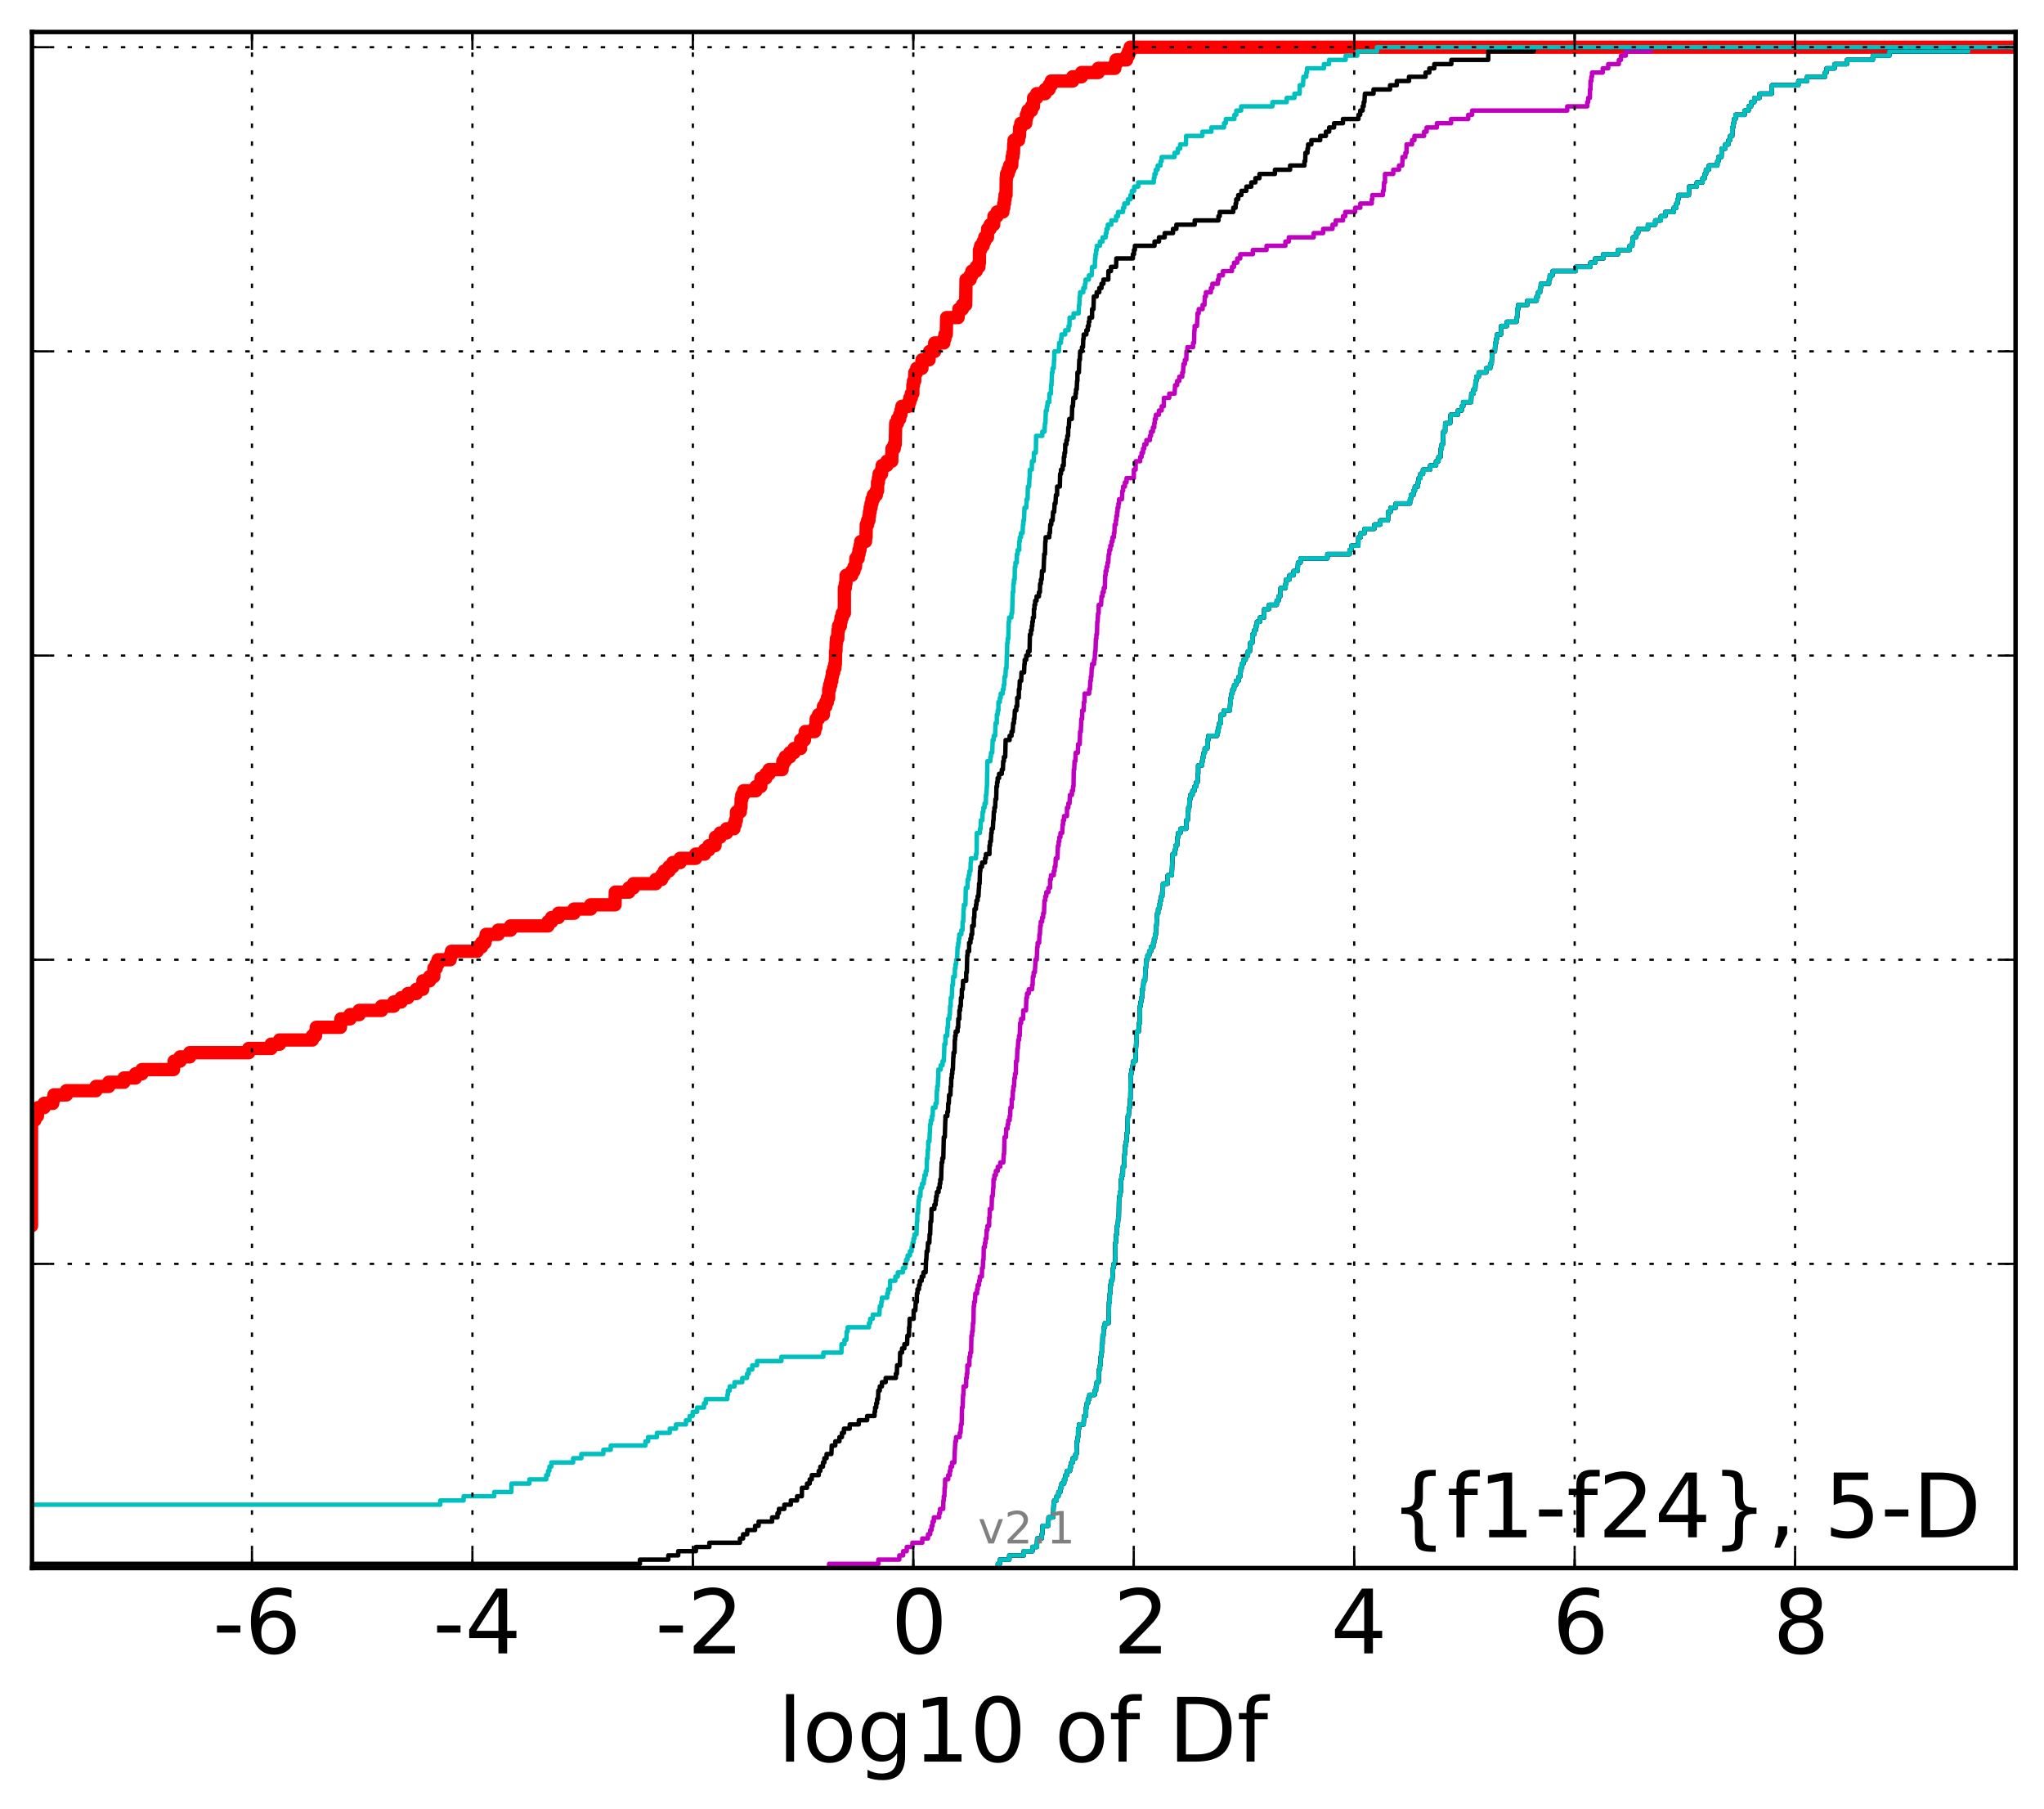 <?xml version="1.0" encoding="utf-8" standalone="no"?>
<!DOCTYPE svg PUBLIC "-//W3C//DTD SVG 1.1//EN"
  "http://www.w3.org/Graphics/SVG/1.1/DTD/svg11.dtd">
<!-- Created with matplotlib (http://matplotlib.org/) -->
<svg height="407pt" version="1.1" viewBox="0 0 460 407" width="460pt" xmlns="http://www.w3.org/2000/svg" xmlns:xlink="http://www.w3.org/1999/xlink">
 <defs>
  <style type="text/css">
*{stroke-linecap:butt;stroke-linejoin:round;}
  </style>
 </defs>
 <g id="figure_1">
  <g id="patch_1">
   <path d="
M0 407.712
L460.8 407.712
L460.8 0
L0 0
z
" style="fill:#ffffff;"/>
  </g>
  <g id="axes_1">
   <g id="patch_2">
    <path d="
M7.2 352.8
L453.6 352.8
L453.6 7.2
L7.2 7.2
z
" style="fill:#ffffff;"/>
   </g>
   <g id="line2d_1">
    <path clip-path="url(#p99b4b0da67)" d="
M-1 276.76
L1.212 276.76
L1.212 275.81
L7.093 275.81
L7.093 252.048
L7.84 252.048
L7.84 251.097
L8.428 251.097
L8.428 250.147
L8.59 250.147
L8.59 249.196
L9.932 249.196
L9.932 248.246
L11.872 248.246
L11.872 247.295
L12.142 247.295
L12.142 246.345
L14.951 246.345
L14.951 245.394
L21.592 245.394
L21.592 244.444
L24.471 244.444
L24.471 243.493
L27.888 243.493
L27.888 242.543
L30.487 242.543
L30.487 241.592
L31.941 241.592
L31.941 240.642
L39.055 240.642
L39.055 239.691
L39.2 239.691
L39.2 238.741
L40.534 238.741
L40.534 237.79
L42.7 237.79
L42.7 236.84
L55.978 236.84
L55.978 235.889
L61.017 235.889
L61.017 234.939
L62.906 234.939
L62.906 233.988
L70.293 233.988
L70.293 233.038
L71.008 233.038
L71.008 232.087
L71.174 232.087
L71.174 231.137
L76.621 231.137
L76.721 229.236
L78.784 229.236
L78.784 228.285
L80.83 228.285
L80.83 227.335
L85.863 227.335
L85.863 226.384
L88.614 226.384
L88.614 225.434
L90.277 225.434
L90.277 224.483
L91.785 224.483
L91.785 223.533
L93.715 223.533
L93.715 222.582
L95.135 222.582
L95.184 220.681
L96.665 220.681
L96.665 219.731
L97.623 219.731
L97.652 217.83
L98.172 217.83
L98.172 216.879
L98.583 216.879
L98.583 215.929
L101.299 215.929
L101.299 214.978
L101.601 214.978
L101.601 214.028
L107.402 214.028
L107.402 213.077
L108.373 213.077
L108.373 212.127
L109.137 212.127
L109.137 211.176
L109.398 211.176
L109.398 210.226
L112.115 210.226
L112.115 209.275
L114.904 209.275
L114.904 208.325
L123.319 208.325
L123.319 207.374
L124.14 207.374
L124.14 206.424
L125.67 206.424
L125.67 205.473
L129.174 205.473
L129.174 204.523
L132.93 204.523
L132.93 203.572
L138.416 203.572
L138.468 200.721
L141.526 200.721
L141.526 199.77
L142.561 199.77
L142.561 198.82
L147.585 198.82
L147.585 197.869
L148.905 197.869
L148.905 196.919
L149.499 196.919
L149.499 195.968
L150.546 195.968
L150.546 195.018
L151.415 195.018
L151.415 194.067
L153.06 194.067
L153.06 193.117
L156.556 193.117
L156.556 192.166
L158.571 192.166
L158.571 191.216
L159.534 191.216
L159.534 190.265
L160.914 190.265
L161.001 188.364
L162.061 188.364
L162.061 187.414
L163.52 187.414
L163.52 186.463
L165.162 186.463
L165.162 185.513
L165.485 185.513
L165.485 184.562
L165.718 184.562
L165.762 182.661
L166.6 182.661
L166.6 181.711
L166.753 181.711
L166.79 179.81
L166.945 179.81
L166.945 178.859
L167.353 178.859
L167.353 177.909
L170.146 177.909
L170.146 176.958
L171.216 176.958
L171.283 175.057
L172.37 175.057
L172.37 174.107
L173.094 174.107
L173.094 173.156
L176.007 173.156
L176.007 172.206
L176.178 172.206
L176.178 171.255
L176.708 171.255
L176.708 170.305
L177.74 170.305
L177.74 169.354
L178.691 169.354
L178.691 168.404
L180.163 168.404
L180.201 166.503
L181.031 166.503
L181.031 165.552
L181.226 165.552
L181.226 164.602
L183.341 164.602
L183.341 163.651
L183.607 163.651
L183.683 161.75
L184.203 161.75
L184.203 160.8
L185.304 160.8
L185.327 158.899
L185.862 158.899
L185.862 157.949
L186.205 157.949
L186.205 156.998
L186.484 156.998
L186.507 155.097
L186.704 155.097
L186.704 154.147
L186.971 154.147
L186.971 153.196
L187.193 153.196
L187.193 152.246
L187.338 152.246
L187.338 151.295
L187.613 151.295
L187.613 150.345
L187.884 150.345
L187.884 149.394
L187.998 149.394
L188.037 146.543
L188.131 146.543
L188.166 144.642
L188.244 144.642
L188.244 143.691
L188.534 143.691
L188.59 141.79
L188.712 141.79
L188.712 140.84
L189.131 140.84
L189.131 139.889
L189.282 139.889
L189.282 138.939
L189.553 138.939
L189.553 137.988
L190.025 137.988
L190.025 132.285
L190.232 132.285
L190.232 131.335
L190.374 131.335
L190.43 129.434
L191.686 129.434
L191.686 128.483
L192.194 128.483
L192.194 127.533
L192.53 127.533
L192.618 125.632
L193.126 125.632
L193.126 124.681
L193.325 124.681
L193.325 123.731
L193.541 123.731
L193.541 122.78
L193.72 122.78
L193.72 121.83
L194.782 121.83
L194.782 120.879
L194.895 120.879
L194.953 118.028
L195.258 118.028
L195.258 117.077
L195.55 117.077
L195.55 116.127
L195.674 116.127
L195.674 115.176
L195.829 115.176
L195.829 114.226
L196.03 114.226
L196.03 113.275
L196.24 113.275
L196.24 112.325
L196.555 112.325
L196.555 111.374
L197.216 111.374
L197.216 110.424
L197.492 110.424
L197.492 108.523
L197.688 108.523
L197.688 107.572
L197.836 107.572
L197.836 106.622
L198.395 106.622
L198.395 105.671
L198.537 105.671
L198.537 104.721
L199.597 104.721
L199.597 103.77
L200.684 103.77
L200.744 100.919
L201.25 100.919
L201.25 99.968
L201.467 99.968
L201.577 95.216
L201.982 95.216
L201.982 94.265
L202.468 94.265
L202.468 93.315
L202.744 93.315
L202.744 92.364
L202.979 92.364
L202.979 91.414
L204.501 91.414
L204.501 90.463
L204.759 90.463
L204.759 89.513
L205.097 89.513
L205.097 88.562
L205.439 88.562
L205.44 86.661
L205.576 86.661
L205.576 85.711
L205.855 85.711
L205.877 83.81
L206.301 83.81
L206.301 82.859
L207.478 82.859
L207.504 80.958
L209.084 80.958
L209.084 80.008
L209.204 80.008
L209.204 79.057
L210.352 79.057
L210.352 77.156
L212.407 77.156
L212.407 76.206
L212.657 76.206
L212.657 75.255
L212.953 75.255
L213.042 71.454
L215.616 71.454
L215.616 70.503
L215.795 70.503
L215.795 69.552
L216.583 69.552
L216.583 68.602
L217.321 68.602
L217.402 62.899
L218.329 62.899
L218.329 61.949
L218.728 61.949
L218.728 60.998
L219.685 60.998
L219.685 60.047
L220.302 60.047
L220.302 59.097
L220.421 59.097
L220.421 56.245
L220.687 56.245
L220.687 55.295
L221.258 55.295
L221.258 54.345
L221.612 54.345
L221.612 53.394
L222.222 53.394
L222.261 51.493
L222.841 51.493
L222.841 50.543
L223.626 50.543
L223.691 48.642
L224.386 48.642
L224.386 47.691
L225.693 47.691
L225.693 46.741
L225.9 46.741
L225.9 45.79
L226.063 45.79
L226.063 44.84
L226.183 44.84
L226.183 43.889
L226.404 43.889
L226.449 40.087
L226.528 40.087
L226.528 39.137
L226.876 39.137
L226.876 38.186
L227.21 38.186
L227.21 37.236
L227.685 37.236
L227.774 35.335
L227.947 35.335
L227.947 34.384
L228.081 34.384
L228.132 32.483
L228.211 32.483
L228.211 31.533
L229.224 31.533
L229.224 30.582
L229.43 30.582
L229.478 28.681
L229.736 28.681
L229.736 27.731
L230.845 27.731
L230.845 26.78
L230.989 26.78
L230.989 25.83
L231.319 25.83
L231.319 24.879
L232.142 24.879
L232.142 23.929
L232.581 23.929
L232.612 22.028
L233.307 22.028
L233.307 21.077
L235.2 21.077
L235.2 20.127
L236.089 20.127
L236.089 19.176
L236.584 19.176
L236.584 18.226
L241.402 18.226
L241.402 17.275
L243.39 17.275
L243.39 16.325
L247.16 16.325
L247.16 15.374
L250.885 15.374
L250.885 14.424
L251.179 14.424
L251.179 13.473
L253.531 13.473
L253.531 12.523
L253.966 12.523
L253.966 11.572
L254.352 11.572
L254.352 10.622
L254.352 10.622
L453.6 10.622
L453.6 10.622" style="fill:none;stroke:#ff0000;stroke-linecap:square;stroke-width:3.0;"/>
   </g>
   <g id="line2d_2">
    <path clip-path="url(#p99b4b0da67)" d="
M224.57 352.8
L224.57 351.85
L225.017 351.85
L225.017 350.899
L227.142 350.899
L227.142 349.949
L230.41 349.949
L230.41 348.998
L232.359 348.998
L232.359 348.048
L233.353 348.048
L233.429 346.147
L234.435 346.147
L234.435 345.196
L234.561 345.196
L234.627 343.295
L235.914 343.295
L235.987 341.394
L237.006 341.394
L237.107 338.543
L237.239 338.543
L237.239 337.592
L237.783 337.592
L237.783 336.642
L238.197 336.642
L238.197 335.691
L238.63 335.691
L238.63 334.741
L238.904 334.741
L238.904 333.79
L239.475 333.79
L239.475 332.84
L239.787 332.84
L239.787 331.889
L240.147 331.889
L240.147 330.939
L240.796 330.939
L240.796 329.988
L241.089 329.988
L241.089 329.038
L241.426 329.038
L241.426 328.087
L242.045 328.087
L242.045 327.137
L242.276 327.137
L242.336 324.285
L242.514 324.285
L242.514 323.335
L242.63 323.335
L242.637 321.434
L242.85 321.434
L242.85 320.483
L243.865 320.483
L243.96 318.582
L244.41 318.582
L244.418 316.681
L244.589 316.681
L244.589 315.731
L244.838 315.731
L244.838 314.78
L245.171 314.78
L245.171 313.83
L246.363 313.83
L246.363 312.879
L246.654 312.879
L246.654 311.929
L246.814 311.929
L246.814 310.978
L247.229 310.978
L247.323 308.127
L247.546 308.127
L247.546 307.176
L247.659 307.176
L247.701 305.275
L247.831 305.275
L247.831 304.325
L247.961 304.325
L247.969 302.424
L248.114 302.424
L248.147 300.523
L248.317 300.523
L248.378 298.622
L248.658 298.622
L248.658 297.671
L249.5 297.671
L249.589 292.919
L249.738 292.919
L249.761 291.018
L249.854 291.018
L249.88 289.117
L250.057 289.117
L250.057 288.166
L250.315 288.166
L250.42 286.265
L250.477 286.265
L250.477 285.315
L250.601 285.315
L250.601 284.364
L250.955 284.364
L251.014 279.612
L251.114 279.612
L251.209 277.711
L251.349 277.711
L251.396 275.81
L251.556 275.81
L251.661 273.909
L251.78 273.909
L251.832 270.107
L251.912 270.107
L251.912 269.156
L252.027 269.156
L252.027 268.206
L252.232 268.206
L252.285 265.354
L252.404 265.354
L252.404 264.404
L252.694 264.404
L252.712 262.503
L252.975 262.503
L253.074 259.651
L253.181 259.651
L253.203 257.75
L253.406 257.75
L253.406 256.8
L253.541 256.8
L253.585 254.899
L253.732 254.899
L253.817 251.097
L254.002 251.097
L254.109 249.196
L254.273 249.196
L254.332 247.295
L254.39 247.295
L254.449 242.543
L254.503 242.543
L254.503 241.592
L254.642 241.592
L254.642 240.642
L254.892 240.642
L254.892 239.691
L255.069 239.691
L255.069 238.741
L255.531 238.741
L255.615 235.889
L255.643 235.889
L255.738 233.988
L255.786 233.988
L255.825 232.087
L256.268 232.087
L256.324 230.186
L256.516 230.186
L256.533 226.384
L256.687 226.384
L256.687 225.434
L256.835 225.434
L256.835 224.483
L257.019 224.483
L257.024 222.582
L257.268 222.582
L257.358 220.681
L257.68 220.681
L257.781 217.83
L257.882 217.83
L257.966 215.929
L258.246 215.929
L258.246 214.978
L258.636 214.978
L258.636 214.028
L259.03 214.028
L259.03 213.077
L259.541 213.077
L259.541 212.127
L259.725 212.127
L259.725 211.176
L259.944 211.176
L259.944 210.226
L260.14 210.226
L260.146 208.325
L260.269 208.325
L260.344 206.424
L260.427 206.424
L260.427 205.473
L260.641 205.473
L260.641 204.523
L260.862 204.523
L260.862 203.572
L261.125 203.572
L261.125 202.622
L261.304 202.622
L261.304 201.671
L261.563 201.671
L261.563 200.721
L261.694 200.721
L261.733 198.82
L262.78 198.82
L262.802 196.919
L263.71 196.919
L263.81 194.067
L263.837 194.067
L263.89 192.166
L264.395 192.166
L264.395 191.216
L264.551 191.216
L264.551 190.265
L264.888 190.265
L264.978 188.364
L265.156 188.364
L265.156 187.414
L265.656 187.414
L265.656 186.463
L266.967 186.463
L266.993 184.562
L267.287 184.562
L267.327 182.661
L267.438 182.661
L267.438 181.711
L267.635 181.711
L267.686 179.81
L267.884 179.81
L267.884 178.859
L268.367 178.859
L268.367 177.909
L268.824 177.909
L268.824 176.958
L269.204 176.958
L269.204 176.008
L269.495 176.008
L269.589 174.107
L269.647 174.107
L269.65 172.206
L270.511 172.206
L270.511 171.255
L270.7 171.255
L270.7 170.305
L270.892 170.305
L270.892 169.354
L271.127 169.354
L271.127 168.404
L271.703 168.404
L271.739 166.503
L271.94 166.503
L271.94 165.552
L273.911 165.552
L273.911 164.602
L274.203 164.602
L274.203 163.651
L274.406 163.651
L274.406 162.701
L274.743 162.701
L274.761 160.8
L275.44 160.8
L275.44 159.85
L276.765 159.85
L276.872 157.949
L276.977 157.949
L276.977 156.998
L277.146 156.998
L277.146 156.048
L277.369 156.048
L277.369 155.097
L277.74 155.097
L277.74 154.147
L278.16 154.147
L278.16 153.196
L278.767 153.196
L278.767 152.246
L279.088 152.246
L279.088 151.295
L279.214 151.295
L279.214 150.345
L279.436 150.345
L279.436 149.394
L279.816 149.394
L279.816 148.444
L280.324 148.444
L280.324 147.493
L280.848 147.493
L280.848 146.543
L281.287 146.543
L281.359 144.642
L281.834 144.642
L281.849 142.741
L282.258 142.741
L282.258 141.79
L282.609 141.79
L282.609 140.84
L282.875 140.84
L282.875 139.889
L283.546 139.889
L283.546 138.939
L284.479 138.939
L284.525 137.038
L285.58 137.038
L285.58 136.087
L287.327 136.087
L287.327 135.137
L287.737 135.137
L287.737 134.186
L288.123 134.186
L288.203 132.285
L289.311 132.285
L289.311 131.335
L289.465 131.335
L289.465 130.384
L290.191 130.384
L290.191 129.434
L291.105 129.434
L291.105 128.483
L292.035 128.483
L292.126 126.582
L292.68 126.582
L292.68 125.632
L298.73 125.632
L298.73 124.681
L303.72 124.681
L303.72 123.731
L304.124 123.731
L304.124 122.78
L305.683 122.78
L305.708 120.879
L306.222 120.879
L306.222 119.929
L307.104 119.929
L307.104 118.978
L309.3 118.978
L309.3 118.028
L310.627 118.028
L310.627 117.077
L312.356 117.077
L312.42 115.176
L312.951 115.176
L312.951 114.226
L314.117 114.226
L314.117 113.275
L317.316 113.275
L317.316 112.325
L317.525 112.325
L317.525 111.374
L318.087 111.374
L318.087 110.424
L318.414 110.424
L318.414 109.473
L319.069 109.473
L319.069 108.523
L319.28 108.523
L319.28 107.572
L319.666 107.572
L319.666 106.622
L320.246 106.622
L320.246 105.671
L321.85 105.671
L321.85 104.721
L323.176 104.721
L323.176 103.77
L323.725 103.77
L323.725 102.82
L324.182 102.82
L324.251 100.919
L324.457 100.919
L324.457 99.968
L324.719 99.968
L324.82 97.117
L325.217 97.117
L325.253 95.216
L326.354 95.216
L326.463 93.315
L328.082 93.315
L328.082 92.364
L328.949 92.364
L328.949 91.414
L329.292 91.414
L329.292 90.463
L331.075 90.463
L331.13 88.562
L331.623 88.562
L331.623 87.612
L331.999 87.612
L332.075 85.711
L332.252 85.711
L332.252 84.76
L332.788 84.76
L332.788 83.81
L334.468 83.81
L334.468 82.859
L335.368 82.859
L335.368 81.909
L335.68 81.909
L335.768 80.008
L335.8 80.008
L335.8 79.057
L336.419 79.057
L336.518 77.156
L336.719 77.156
L336.719 76.206
L336.901 76.206
L336.901 75.255
L337.788 75.255
L337.849 73.355
L339.129 73.355
L339.129 72.404
L341.307 72.404
L341.307 71.454
L341.439 71.454
L341.474 69.552
L341.676 69.552
L341.676 68.602
L343.723 68.602
L343.723 67.651
L345.817 67.651
L345.817 66.701
L346.162 66.701
L346.162 65.751
L346.591 65.751
L346.591 64.8
L346.765 64.8
L346.765 63.849
L348.59 63.849
L348.59 62.899
L348.781 62.899
L348.781 61.949
L349.417 61.949
L349.417 60.998
L354.61 60.998
L354.61 60.047
L357.909 60.047
L357.909 59.097
L358.995 59.097
L358.995 58.147
L360.838 58.147
L360.838 57.196
L364.122 57.196
L364.122 56.245
L366.752 56.245
L366.752 55.295
L367.358 55.295
L367.358 54.345
L367.488 54.345
L367.488 53.394
L368.157 53.394
L368.157 52.444
L368.662 52.444
L368.662 51.493
L370.868 51.493
L370.868 50.543
L372.509 50.543
L372.509 49.592
L373.763 49.592
L373.763 48.642
L374.783 48.642
L374.783 47.691
L376.675 47.691
L376.675 46.741
L377.247 46.741
L377.247 45.79
L377.535 45.79
L377.535 44.84
L377.729 44.84
L377.729 43.889
L380.065 43.889
L380.131 41.988
L381.864 41.988
L381.864 41.038
L383.156 41.038
L383.156 40.087
L383.648 40.087
L383.648 39.137
L383.929 39.137
L383.929 38.186
L384.571 38.186
L384.571 37.236
L386.485 37.236
L386.485 36.285
L386.725 36.285
L386.725 35.335
L387.408 35.335
L387.47 33.434
L388.287 33.434
L388.287 32.483
L388.99 32.483
L388.99 31.533
L389.356 31.533
L389.356 30.582
L389.847 30.582
L389.847 28.681
L390.051 28.681
L390.051 27.731
L390.25 27.731
L390.25 26.78
L390.576 26.78
L390.576 25.83
L392.623 25.83
L392.623 24.879
L393.52 24.879
L393.52 23.929
L394.085 23.929
L394.085 22.978
L394.81 22.978
L394.81 22.028
L395.983 22.028
L395.983 21.077
L398.729 21.077
L398.779 19.176
L404.717 19.176
L404.717 18.226
L406.68 18.226
L406.68 17.275
L410.72 17.275
L410.72 16.325
L411.059 16.325
L411.059 15.374
L412.866 15.374
L412.866 14.424
L415.648 14.424
L415.648 13.473
L421.468 13.473
L421.468 12.523
L425.192 12.523
L425.192 11.572
L442.931 11.572
L442.931 10.622
L442.931 10.622
L453.6 10.622
L453.6 10.622" style="fill:none;stroke:#00bfbf;stroke-linecap:square;"/>
   </g>
   <g id="line2d_3">
    <path clip-path="url(#p99b4b0da67)" d="
M224.57 352.8
L224.57 351.85
L225.017 351.85
L225.017 350.899
L227.142 350.899
L227.142 349.949
L230.41 349.949
L230.41 348.998
L232.359 348.998
L232.359 348.048
L233.353 348.048
L233.429 346.147
L234.435 346.147
L234.435 345.196
L234.561 345.196
L234.627 343.295
L235.914 343.295
L235.987 341.394
L237.006 341.394
L237.107 338.543
L237.239 338.543
L237.239 337.592
L237.783 337.592
L237.783 336.642
L238.197 336.642
L238.197 335.691
L238.63 335.691
L238.63 334.741
L238.904 334.741
L238.904 333.79
L239.475 333.79
L239.475 332.84
L239.787 332.84
L239.787 331.889
L240.147 331.889
L240.147 330.939
L240.796 330.939
L240.796 329.988
L241.089 329.988
L241.089 329.038
L241.426 329.038
L241.426 328.087
L242.045 328.087
L242.045 327.137
L242.276 327.137
L242.336 324.285
L242.514 324.285
L242.514 323.335
L242.63 323.335
L242.637 321.434
L242.85 321.434
L242.85 320.483
L243.865 320.483
L243.96 318.582
L244.41 318.582
L244.418 316.681
L244.589 316.681
L244.589 315.731
L244.838 315.731
L244.838 314.78
L245.171 314.78
L245.171 313.83
L246.363 313.83
L246.363 312.879
L246.654 312.879
L246.654 311.929
L246.814 311.929
L246.814 310.978
L247.229 310.978
L247.323 308.127
L247.546 308.127
L247.546 307.176
L247.659 307.176
L247.701 305.275
L247.831 305.275
L247.831 304.325
L247.961 304.325
L247.969 302.424
L248.114 302.424
L248.147 300.523
L248.317 300.523
L248.378 298.622
L248.658 298.622
L248.658 297.671
L249.5 297.671
L249.589 292.919
L249.738 292.919
L249.761 291.018
L249.854 291.018
L249.88 289.117
L250.057 289.117
L250.057 288.166
L250.315 288.166
L250.42 286.265
L250.477 286.265
L250.477 285.315
L250.601 285.315
L250.601 284.364
L250.955 284.364
L251.014 279.612
L251.114 279.612
L251.209 277.711
L251.349 277.711
L251.396 275.81
L251.556 275.81
L251.661 273.909
L251.78 273.909
L251.832 270.107
L251.912 270.107
L251.912 269.156
L252.027 269.156
L252.027 268.206
L252.232 268.206
L252.285 265.354
L252.404 265.354
L252.404 264.404
L252.694 264.404
L252.712 262.503
L252.975 262.503
L253.074 259.651
L253.181 259.651
L253.203 257.75
L253.406 257.75
L253.406 256.8
L253.541 256.8
L253.585 254.899
L253.732 254.899
L253.817 251.097
L254.002 251.097
L254.109 249.196
L254.273 249.196
L254.332 247.295
L254.39 247.295
L254.449 242.543
L254.503 242.543
L254.503 241.592
L254.642 241.592
L254.642 240.642
L254.892 240.642
L254.892 239.691
L255.069 239.691
L255.069 238.741
L255.531 238.741
L255.615 235.889
L255.643 235.889
L255.738 233.988
L255.786 233.988
L255.825 232.087
L256.268 232.087
L256.324 230.186
L256.516 230.186
L256.533 226.384
L256.687 226.384
L256.687 225.434
L256.835 225.434
L256.835 224.483
L257.019 224.483
L257.024 222.582
L257.268 222.582
L257.358 220.681
L257.68 220.681
L257.781 217.83
L257.882 217.83
L257.966 215.929
L258.246 215.929
L258.246 214.978
L258.636 214.978
L258.636 214.028
L259.03 214.028
L259.03 213.077
L259.541 213.077
L259.541 212.127
L259.725 212.127
L259.725 211.176
L259.944 211.176
L259.944 210.226
L260.14 210.226
L260.146 208.325
L260.269 208.325
L260.344 206.424
L260.427 206.424
L260.427 205.473
L260.641 205.473
L260.641 204.523
L260.862 204.523
L260.862 203.572
L261.125 203.572
L261.125 202.622
L261.304 202.622
L261.304 201.671
L261.563 201.671
L261.563 200.721
L261.694 200.721
L261.733 198.82
L262.78 198.82
L262.802 196.919
L263.71 196.919
L263.81 194.067
L263.837 194.067
L263.89 192.166
L264.395 192.166
L264.395 191.216
L264.551 191.216
L264.551 190.265
L264.888 190.265
L264.978 188.364
L265.156 188.364
L265.156 187.414
L265.656 187.414
L265.656 186.463
L266.967 186.463
L266.993 184.562
L267.287 184.562
L267.327 182.661
L267.438 182.661
L267.438 181.711
L267.635 181.711
L267.686 179.81
L267.884 179.81
L267.884 178.859
L268.367 178.859
L268.367 177.909
L268.824 177.909
L268.824 176.958
L269.204 176.958
L269.204 176.008
L269.495 176.008
L269.589 174.107
L269.647 174.107
L269.65 172.206
L270.511 172.206
L270.511 171.255
L270.7 171.255
L270.7 170.305
L270.892 170.305
L270.892 169.354
L271.127 169.354
L271.127 168.404
L271.703 168.404
L271.739 166.503
L271.94 166.503
L271.94 165.552
L273.911 165.552
L273.911 164.602
L274.203 164.602
L274.203 163.651
L274.406 163.651
L274.406 162.701
L274.743 162.701
L274.761 160.8
L275.44 160.8
L275.44 159.85
L276.765 159.85
L276.872 157.949
L276.977 157.949
L276.977 156.998
L277.146 156.998
L277.146 156.048
L277.369 156.048
L277.369 155.097
L277.74 155.097
L277.74 154.147
L278.16 154.147
L278.16 153.196
L278.767 153.196
L278.767 152.246
L279.088 152.246
L279.088 151.295
L279.214 151.295
L279.214 150.345
L279.436 150.345
L279.436 149.394
L279.816 149.394
L279.816 148.444
L280.324 148.444
L280.324 147.493
L280.848 147.493
L280.848 146.543
L281.287 146.543
L281.359 144.642
L281.834 144.642
L281.849 142.741
L282.258 142.741
L282.258 141.79
L282.609 141.79
L282.609 140.84
L282.875 140.84
L282.875 139.889
L283.546 139.889
L283.546 138.939
L284.479 138.939
L284.525 137.038
L285.58 137.038
L285.58 136.087
L287.327 136.087
L287.327 135.137
L287.737 135.137
L287.737 134.186
L288.123 134.186
L288.203 132.285
L289.311 132.285
L289.311 131.335
L289.465 131.335
L289.465 130.384
L290.191 130.384
L290.191 129.434
L291.105 129.434
L291.105 128.483
L292.035 128.483
L292.126 126.582
L292.68 126.582
L292.68 125.632
L298.73 125.632
L298.73 124.681
L303.72 124.681
L303.72 123.731
L304.124 123.731
L304.124 122.78
L305.683 122.78
L305.708 120.879
L306.222 120.879
L306.222 119.929
L307.104 119.929
L307.104 118.978
L309.3 118.978
L309.3 118.028
L310.627 118.028
L310.627 117.077
L312.356 117.077
L312.42 115.176
L312.951 115.176
L312.951 114.226
L314.117 114.226
L314.117 113.275
L317.316 113.275
L317.316 112.325
L317.525 112.325
L317.525 111.374
L318.087 111.374
L318.087 110.424
L318.414 110.424
L318.414 109.473
L319.069 109.473
L319.069 108.523
L319.28 108.523
L319.28 107.572
L319.666 107.572
L319.666 106.622
L320.246 106.622
L320.246 105.671
L321.85 105.671
L321.85 104.721
L323.176 104.721
L323.176 103.77
L323.725 103.77
L323.725 102.82
L324.182 102.82
L324.251 100.919
L324.457 100.919
L324.457 99.968
L324.719 99.968
L324.82 97.117
L325.217 97.117
L325.253 95.216
L326.354 95.216
L326.463 93.315
L328.082 93.315
L328.082 92.364
L328.949 92.364
L328.949 91.414
L329.292 91.414
L329.292 90.463
L331.075 90.463
L331.13 88.562
L331.623 88.562
L331.623 87.612
L331.999 87.612
L332.075 85.711
L332.252 85.711
L332.252 84.76
L332.788 84.76
L332.788 83.81
L334.468 83.81
L334.468 82.859
L335.368 82.859
L335.368 81.909
L335.68 81.909
L335.768 80.008
L335.8 80.008
L335.8 79.057
L336.419 79.057
L336.518 77.156
L336.719 77.156
L336.719 76.206
L336.901 76.206
L336.901 75.255
L337.788 75.255
L337.849 73.355
L339.129 73.355
L339.129 72.404
L341.307 72.404
L341.307 71.454
L341.439 71.454
L341.474 69.552
L341.676 69.552
L341.676 68.602
L343.723 68.602
L343.723 67.651
L345.817 67.651
L345.817 66.701
L346.162 66.701
L346.162 65.751
L346.591 65.751
L346.591 64.8
L346.765 64.8
L346.765 63.849
L348.59 63.849
L348.59 62.899
L348.781 62.899
L348.781 61.949
L349.417 61.949
L349.417 60.998
L354.61 60.998
L354.61 60.047
L357.909 60.047
L357.909 59.097
L358.995 59.097
L358.995 58.147
L360.838 58.147
L360.838 57.196
L364.122 57.196
L364.122 56.245
L366.752 56.245
L366.752 55.295
L367.358 55.295
L367.358 54.345
L367.488 54.345
L367.488 53.394
L368.157 53.394
L368.157 52.444
L368.662 52.444
L368.662 51.493
L370.868 51.493
L370.868 50.543
L372.509 50.543
L372.509 49.592
L373.763 49.592
L373.763 48.642
L374.783 48.642
L374.783 47.691
L376.675 47.691
L376.675 46.741
L377.247 46.741
L377.247 45.79
L377.535 45.79
L377.535 44.84
L377.729 44.84
L377.729 43.889
L380.065 43.889
L380.131 41.988
L381.864 41.988
L381.864 41.038
L383.156 41.038
L383.156 40.087
L383.648 40.087
L383.648 39.137
L383.929 39.137
L383.929 38.186
L384.571 38.186
L384.571 37.236
L386.485 37.236
L386.485 36.285
L386.725 36.285
L386.725 35.335
L387.408 35.335
L387.47 33.434
L388.287 33.434
L388.287 32.483
L388.99 32.483
L388.99 31.533
L389.356 31.533
L389.356 30.582
L389.847 30.582
L389.847 28.681
L390.051 28.681
L390.051 27.731
L390.25 27.731
L390.25 26.78
L390.576 26.78
L390.576 25.83
L392.623 25.83
L392.623 24.879
L393.52 24.879
L393.52 23.929
L394.085 23.929
L394.085 22.978
L394.81 22.978
L394.81 22.028
L395.983 22.028
L395.983 21.077
L398.729 21.077
L398.779 19.176
L404.717 19.176
L404.717 18.226
L406.68 18.226
L406.68 17.275
L410.72 17.275
L410.72 16.325
L411.059 16.325
L411.059 15.374
L412.866 15.374
L412.866 14.424
L415.648 14.424
L415.648 13.473
L421.468 13.473
L421.468 12.523
L425.192 12.523
L425.192 11.572
L442.931 11.572
L442.931 10.622
L442.931 10.622
L453.6 10.622
L453.6 10.622" style="fill:none;stroke:#bf00bf;stroke-linecap:square;"/>
   </g>
   <g id="line2d_4">
    <path clip-path="url(#p99b4b0da67)" d="
M224.57 352.8
L224.57 351.85
L225.017 351.85
L225.017 350.899
L227.142 350.899
L227.142 349.949
L230.41 349.949
L230.41 348.998
L232.359 348.998
L232.359 348.048
L233.353 348.048
L233.429 346.147
L234.435 346.147
L234.435 345.196
L234.561 345.196
L234.627 343.295
L235.914 343.295
L235.987 341.394
L237.006 341.394
L237.107 338.543
L237.239 338.543
L237.239 337.592
L237.783 337.592
L237.783 336.642
L238.197 336.642
L238.197 335.691
L238.63 335.691
L238.63 334.741
L238.904 334.741
L238.904 333.79
L239.475 333.79
L239.475 332.84
L239.787 332.84
L239.787 331.889
L240.147 331.889
L240.147 330.939
L240.796 330.939
L240.796 329.988
L241.089 329.988
L241.089 329.038
L241.426 329.038
L241.426 328.087
L242.045 328.087
L242.045 327.137
L242.276 327.137
L242.336 324.285
L242.514 324.285
L242.514 323.335
L242.63 323.335
L242.637 321.434
L242.85 321.434
L242.85 320.483
L243.865 320.483
L243.96 318.582
L244.41 318.582
L244.418 316.681
L244.589 316.681
L244.589 315.731
L244.838 315.731
L244.838 314.78
L245.171 314.78
L245.171 313.83
L246.363 313.83
L246.363 312.879
L246.654 312.879
L246.654 311.929
L246.814 311.929
L246.814 310.978
L247.229 310.978
L247.323 308.127
L247.546 308.127
L247.546 307.176
L247.659 307.176
L247.701 305.275
L247.831 305.275
L247.831 304.325
L247.961 304.325
L247.969 302.424
L248.114 302.424
L248.147 300.523
L248.317 300.523
L248.378 298.622
L248.658 298.622
L248.658 297.671
L249.5 297.671
L249.589 292.919
L249.738 292.919
L249.761 291.018
L249.854 291.018
L249.88 289.117
L250.057 289.117
L250.057 288.166
L250.315 288.166
L250.42 286.265
L250.477 286.265
L250.477 285.315
L250.601 285.315
L250.601 284.364
L250.955 284.364
L251.014 279.612
L251.114 279.612
L251.209 277.711
L251.349 277.711
L251.396 275.81
L251.556 275.81
L251.661 273.909
L251.78 273.909
L251.832 270.107
L251.912 270.107
L251.912 269.156
L252.027 269.156
L252.027 268.206
L252.232 268.206
L252.285 265.354
L252.404 265.354
L252.404 264.404
L252.694 264.404
L252.712 262.503
L252.975 262.503
L253.074 259.651
L253.181 259.651
L253.203 257.75
L253.406 257.75
L253.406 256.8
L253.541 256.8
L253.585 254.899
L253.732 254.899
L253.817 251.097
L254.002 251.097
L254.109 249.196
L254.273 249.196
L254.332 247.295
L254.39 247.295
L254.449 242.543
L254.503 242.543
L254.503 241.592
L254.642 241.592
L254.642 240.642
L254.892 240.642
L254.892 239.691
L255.069 239.691
L255.069 238.741
L255.531 238.741
L255.615 235.889
L255.643 235.889
L255.738 233.988
L255.786 233.988
L255.825 232.087
L256.268 232.087
L256.324 230.186
L256.516 230.186
L256.533 226.384
L256.687 226.384
L256.687 225.434
L256.835 225.434
L256.835 224.483
L257.019 224.483
L257.024 222.582
L257.268 222.582
L257.358 220.681
L257.68 220.681
L257.781 217.83
L257.882 217.83
L257.966 215.929
L258.246 215.929
L258.246 214.978
L258.636 214.978
L258.636 214.028
L259.03 214.028
L259.03 213.077
L259.541 213.077
L259.541 212.127
L259.725 212.127
L259.725 211.176
L259.944 211.176
L259.944 210.226
L260.14 210.226
L260.146 208.325
L260.269 208.325
L260.344 206.424
L260.427 206.424
L260.427 205.473
L260.641 205.473
L260.641 204.523
L260.862 204.523
L260.862 203.572
L261.125 203.572
L261.125 202.622
L261.304 202.622
L261.304 201.671
L261.563 201.671
L261.563 200.721
L261.694 200.721
L261.733 198.82
L262.78 198.82
L262.802 196.919
L263.71 196.919
L263.81 194.067
L263.837 194.067
L263.89 192.166
L264.395 192.166
L264.395 191.216
L264.551 191.216
L264.551 190.265
L264.888 190.265
L264.978 188.364
L265.156 188.364
L265.156 187.414
L265.656 187.414
L265.656 186.463
L266.967 186.463
L266.993 184.562
L267.287 184.562
L267.327 182.661
L267.438 182.661
L267.438 181.711
L267.635 181.711
L267.686 179.81
L267.884 179.81
L267.884 178.859
L268.367 178.859
L268.367 177.909
L268.824 177.909
L268.824 176.958
L269.204 176.958
L269.204 176.008
L269.495 176.008
L269.589 174.107
L269.647 174.107
L269.65 172.206
L270.511 172.206
L270.511 171.255
L270.7 171.255
L270.7 170.305
L270.892 170.305
L270.892 169.354
L271.127 169.354
L271.127 168.404
L271.703 168.404
L271.739 166.503
L271.94 166.503
L271.94 165.552
L273.911 165.552
L273.911 164.602
L274.203 164.602
L274.203 163.651
L274.406 163.651
L274.406 162.701
L274.743 162.701
L274.761 160.8
L275.44 160.8
L275.44 159.85
L276.765 159.85
L276.872 157.949
L276.977 157.949
L276.977 156.998
L277.146 156.998
L277.146 156.048
L277.369 156.048
L277.369 155.097
L277.74 155.097
L277.74 154.147
L278.16 154.147
L278.16 153.196
L278.767 153.196
L278.767 152.246
L279.088 152.246
L279.088 151.295
L279.214 151.295
L279.214 150.345
L279.436 150.345
L279.436 149.394
L279.816 149.394
L279.816 148.444
L280.324 148.444
L280.324 147.493
L280.848 147.493
L280.848 146.543
L281.287 146.543
L281.359 144.642
L281.834 144.642
L281.849 142.741
L282.258 142.741
L282.258 141.79
L282.609 141.79
L282.609 140.84
L282.875 140.84
L282.875 139.889
L283.546 139.889
L283.546 138.939
L284.479 138.939
L284.525 137.038
L285.58 137.038
L285.58 136.087
L287.327 136.087
L287.327 135.137
L287.737 135.137
L287.737 134.186
L288.123 134.186
L288.203 132.285
L289.311 132.285
L289.311 131.335
L289.465 131.335
L289.465 130.384
L290.191 130.384
L290.191 129.434
L291.105 129.434
L291.105 128.483
L292.035 128.483
L292.126 126.582
L292.68 126.582
L292.68 125.632
L298.73 125.632
L298.73 124.681
L303.72 124.681
L303.72 123.731
L304.124 123.731
L304.124 122.78
L305.683 122.78
L305.708 120.879
L306.222 120.879
L306.222 119.929
L307.104 119.929
L307.104 118.978
L309.3 118.978
L309.3 118.028
L310.627 118.028
L310.627 117.077
L312.356 117.077
L312.42 115.176
L312.951 115.176
L312.951 114.226
L314.117 114.226
L314.117 113.275
L317.316 113.275
L317.316 112.325
L317.525 112.325
L317.525 111.374
L318.087 111.374
L318.087 110.424
L318.414 110.424
L318.414 109.473
L319.069 109.473
L319.069 108.523
L319.28 108.523
L319.28 107.572
L319.666 107.572
L319.666 106.622
L320.246 106.622
L320.246 105.671
L321.85 105.671
L321.85 104.721
L323.176 104.721
L323.176 103.77
L323.725 103.77
L323.725 102.82
L324.182 102.82
L324.251 100.919
L324.457 100.919
L324.457 99.968
L324.719 99.968
L324.82 97.117
L325.217 97.117
L325.253 95.216
L326.354 95.216
L326.463 93.315
L328.082 93.315
L328.082 92.364
L328.949 92.364
L328.949 91.414
L329.292 91.414
L329.292 90.463
L331.075 90.463
L331.13 88.562
L331.623 88.562
L331.623 87.612
L331.999 87.612
L332.075 85.711
L332.252 85.711
L332.252 84.76
L332.788 84.76
L332.788 83.81
L334.468 83.81
L334.468 82.859
L335.368 82.859
L335.368 81.909
L335.68 81.909
L335.768 80.008
L335.8 80.008
L335.8 79.057
L336.419 79.057
L336.518 77.156
L336.719 77.156
L336.719 76.206
L336.901 76.206
L336.901 75.255
L337.788 75.255
L337.849 73.355
L339.129 73.355
L339.129 72.404
L341.307 72.404
L341.307 71.454
L341.439 71.454
L341.474 69.552
L341.676 69.552
L341.676 68.602
L343.723 68.602
L343.723 67.651
L345.817 67.651
L345.817 66.701
L346.162 66.701
L346.162 65.751
L346.591 65.751
L346.591 64.8
L346.765 64.8
L346.765 63.849
L348.59 63.849
L348.59 62.899
L348.781 62.899
L348.781 61.949
L349.417 61.949
L349.417 60.998
L354.61 60.998
L354.61 60.047
L357.909 60.047
L357.909 59.097
L358.995 59.097
L358.995 58.147
L360.838 58.147
L360.838 57.196
L364.122 57.196
L364.122 56.245
L366.752 56.245
L366.752 55.295
L367.358 55.295
L367.358 54.345
L367.488 54.345
L367.488 53.394
L368.157 53.394
L368.157 52.444
L368.662 52.444
L368.662 51.493
L370.868 51.493
L370.868 50.543
L372.509 50.543
L372.509 49.592
L373.763 49.592
L373.763 48.642
L374.783 48.642
L374.783 47.691
L376.675 47.691
L376.675 46.741
L377.247 46.741
L377.247 45.79
L377.535 45.79
L377.535 44.84
L377.729 44.84
L377.729 43.889
L380.065 43.889
L380.131 41.988
L381.864 41.988
L381.864 41.038
L383.156 41.038
L383.156 40.087
L383.648 40.087
L383.648 39.137
L383.929 39.137
L383.929 38.186
L384.571 38.186
L384.571 37.236
L386.485 37.236
L386.485 36.285
L386.725 36.285
L386.725 35.335
L387.408 35.335
L387.47 33.434
L388.287 33.434
L388.287 32.483
L388.99 32.483
L388.99 31.533
L389.356 31.533
L389.356 30.582
L389.847 30.582
L389.847 28.681
L390.051 28.681
L390.051 27.731
L390.25 27.731
L390.25 26.78
L390.576 26.78
L390.576 25.83
L392.623 25.83
L392.623 24.879
L393.52 24.879
L393.52 23.929
L394.085 23.929
L394.085 22.978
L394.81 22.978
L394.81 22.028
L395.983 22.028
L395.983 21.077
L398.729 21.077
L398.779 19.176
L404.717 19.176
L404.717 18.226
L406.68 18.226
L406.68 17.275
L410.72 17.275
L410.72 16.325
L411.059 16.325
L411.059 15.374
L412.866 15.374
L412.866 14.424
L415.648 14.424
L415.648 13.473
L421.468 13.473
L421.468 12.523
L425.192 12.523
L425.192 11.572
L442.931 11.572
L442.931 10.622
L442.931 10.622
L453.6 10.622
L453.6 10.622" style="fill:none;stroke:#000000;stroke-linecap:square;"/>
   </g>
   <g id="line2d_5">
    <path clip-path="url(#p99b4b0da67)" d="
M224.57 352.8
L224.57 351.85
L225.017 351.85
L225.017 350.899
L227.142 350.899
L227.142 349.949
L230.41 349.949
L230.41 348.998
L232.359 348.998
L232.359 348.048
L233.353 348.048
L233.429 346.147
L234.435 346.147
L234.435 345.196
L234.561 345.196
L234.627 343.295
L235.914 343.295
L235.987 341.394
L237.006 341.394
L237.107 338.543
L237.239 338.543
L237.239 337.592
L237.783 337.592
L237.783 336.642
L238.197 336.642
L238.197 335.691
L238.63 335.691
L238.63 334.741
L238.904 334.741
L238.904 333.79
L239.475 333.79
L239.475 332.84
L239.787 332.84
L239.787 331.889
L240.147 331.889
L240.147 330.939
L240.796 330.939
L240.796 329.988
L241.089 329.988
L241.089 329.038
L241.426 329.038
L241.426 328.087
L242.045 328.087
L242.045 327.137
L242.276 327.137
L242.336 324.285
L242.514 324.285
L242.514 323.335
L242.63 323.335
L242.637 321.434
L242.85 321.434
L242.85 320.483
L243.865 320.483
L243.96 318.582
L244.41 318.582
L244.418 316.681
L244.589 316.681
L244.589 315.731
L244.838 315.731
L244.838 314.78
L245.171 314.78
L245.171 313.83
L246.363 313.83
L246.363 312.879
L246.654 312.879
L246.654 311.929
L246.814 311.929
L246.814 310.978
L247.229 310.978
L247.323 308.127
L247.546 308.127
L247.546 307.176
L247.659 307.176
L247.701 305.275
L247.831 305.275
L247.831 304.325
L247.961 304.325
L247.969 302.424
L248.114 302.424
L248.147 300.523
L248.317 300.523
L248.378 298.622
L248.658 298.622
L248.658 297.671
L249.5 297.671
L249.589 292.919
L249.738 292.919
L249.761 291.018
L249.854 291.018
L249.88 289.117
L250.057 289.117
L250.057 288.166
L250.315 288.166
L250.42 286.265
L250.477 286.265
L250.477 285.315
L250.601 285.315
L250.601 284.364
L250.955 284.364
L251.014 279.612
L251.114 279.612
L251.209 277.711
L251.349 277.711
L251.396 275.81
L251.556 275.81
L251.661 273.909
L251.78 273.909
L251.832 270.107
L251.912 270.107
L251.912 269.156
L252.027 269.156
L252.027 268.206
L252.232 268.206
L252.285 265.354
L252.404 265.354
L252.404 264.404
L252.694 264.404
L252.712 262.503
L252.975 262.503
L253.074 259.651
L253.181 259.651
L253.203 257.75
L253.406 257.75
L253.406 256.8
L253.541 256.8
L253.585 254.899
L253.732 254.899
L253.817 251.097
L254.002 251.097
L254.109 249.196
L254.273 249.196
L254.332 247.295
L254.39 247.295
L254.449 242.543
L254.503 242.543
L254.503 241.592
L254.642 241.592
L254.642 240.642
L254.892 240.642
L254.892 239.691
L255.069 239.691
L255.069 238.741
L255.531 238.741
L255.615 235.889
L255.643 235.889
L255.738 233.988
L255.786 233.988
L255.825 232.087
L256.268 232.087
L256.324 230.186
L256.516 230.186
L256.533 226.384
L256.687 226.384
L256.687 225.434
L256.835 225.434
L256.835 224.483
L257.019 224.483
L257.024 222.582
L257.268 222.582
L257.358 220.681
L257.68 220.681
L257.781 217.83
L257.882 217.83
L257.966 215.929
L258.246 215.929
L258.246 214.978
L258.636 214.978
L258.636 214.028
L259.03 214.028
L259.03 213.077
L259.541 213.077
L259.541 212.127
L259.725 212.127
L259.725 211.176
L259.944 211.176
L259.944 210.226
L260.14 210.226
L260.146 208.325
L260.269 208.325
L260.344 206.424
L260.427 206.424
L260.427 205.473
L260.641 205.473
L260.641 204.523
L260.862 204.523
L260.862 203.572
L261.125 203.572
L261.125 202.622
L261.304 202.622
L261.304 201.671
L261.563 201.671
L261.563 200.721
L261.694 200.721
L261.733 198.82
L262.78 198.82
L262.802 196.919
L263.71 196.919
L263.81 194.067
L263.837 194.067
L263.89 192.166
L264.395 192.166
L264.395 191.216
L264.551 191.216
L264.551 190.265
L264.888 190.265
L264.978 188.364
L265.156 188.364
L265.156 187.414
L265.656 187.414
L265.656 186.463
L266.967 186.463
L266.993 184.562
L267.287 184.562
L267.327 182.661
L267.438 182.661
L267.438 181.711
L267.635 181.711
L267.686 179.81
L267.884 179.81
L267.884 178.859
L268.367 178.859
L268.367 177.909
L268.824 177.909
L268.824 176.958
L269.204 176.958
L269.204 176.008
L269.495 176.008
L269.589 174.107
L269.647 174.107
L269.65 172.206
L270.511 172.206
L270.511 171.255
L270.7 171.255
L270.7 170.305
L270.892 170.305
L270.892 169.354
L271.127 169.354
L271.127 168.404
L271.703 168.404
L271.739 166.503
L271.94 166.503
L271.94 165.552
L273.911 165.552
L273.911 164.602
L274.203 164.602
L274.203 163.651
L274.406 163.651
L274.406 162.701
L274.743 162.701
L274.761 160.8
L275.44 160.8
L275.44 159.85
L276.765 159.85
L276.872 157.949
L276.977 157.949
L276.977 156.998
L277.146 156.998
L277.146 156.048
L277.369 156.048
L277.369 155.097
L277.74 155.097
L277.74 154.147
L278.16 154.147
L278.16 153.196
L278.767 153.196
L278.767 152.246
L279.088 152.246
L279.088 151.295
L279.214 151.295
L279.214 150.345
L279.436 150.345
L279.436 149.394
L279.816 149.394
L279.816 148.444
L280.324 148.444
L280.324 147.493
L280.848 147.493
L280.848 146.543
L281.287 146.543
L281.359 144.642
L281.834 144.642
L281.849 142.741
L282.258 142.741
L282.258 141.79
L282.609 141.79
L282.609 140.84
L282.875 140.84
L282.875 139.889
L283.546 139.889
L283.546 138.939
L284.479 138.939
L284.525 137.038
L285.58 137.038
L285.58 136.087
L287.327 136.087
L287.327 135.137
L287.737 135.137
L287.737 134.186
L288.123 134.186
L288.203 132.285
L289.311 132.285
L289.311 131.335
L289.465 131.335
L289.465 130.384
L290.191 130.384
L290.191 129.434
L291.105 129.434
L291.105 128.483
L292.035 128.483
L292.126 126.582
L292.68 126.582
L292.68 125.632
L298.73 125.632
L298.73 124.681
L303.72 124.681
L303.72 123.731
L304.124 123.731
L304.124 122.78
L305.683 122.78
L305.708 120.879
L306.222 120.879
L306.222 119.929
L307.104 119.929
L307.104 118.978
L309.3 118.978
L309.3 118.028
L310.627 118.028
L310.627 117.077
L312.356 117.077
L312.42 115.176
L312.951 115.176
L312.951 114.226
L314.117 114.226
L314.117 113.275
L317.316 113.275
L317.316 112.325
L317.525 112.325
L317.525 111.374
L318.087 111.374
L318.087 110.424
L318.414 110.424
L318.414 109.473
L319.069 109.473
L319.069 108.523
L319.28 108.523
L319.28 107.572
L319.666 107.572
L319.666 106.622
L320.246 106.622
L320.246 105.671
L321.85 105.671
L321.85 104.721
L323.176 104.721
L323.176 103.77
L323.725 103.77
L323.725 102.82
L324.182 102.82
L324.251 100.919
L324.457 100.919
L324.457 99.968
L324.719 99.968
L324.82 97.117
L325.217 97.117
L325.253 95.216
L326.354 95.216
L326.463 93.315
L328.082 93.315
L328.082 92.364
L328.949 92.364
L328.949 91.414
L329.292 91.414
L329.292 90.463
L331.075 90.463
L331.13 88.562
L331.623 88.562
L331.623 87.612
L331.999 87.612
L332.075 85.711
L332.252 85.711
L332.252 84.76
L332.788 84.76
L332.788 83.81
L334.468 83.81
L334.468 82.859
L335.368 82.859
L335.368 81.909
L335.68 81.909
L335.768 80.008
L335.8 80.008
L335.8 79.057
L336.419 79.057
L336.518 77.156
L336.719 77.156
L336.719 76.206
L336.901 76.206
L336.901 75.255
L337.788 75.255
L337.849 73.355
L339.129 73.355
L339.129 72.404
L341.307 72.404
L341.307 71.454
L341.439 71.454
L341.474 69.552
L341.676 69.552
L341.676 68.602
L343.723 68.602
L343.723 67.651
L345.817 67.651
L345.817 66.701
L346.162 66.701
L346.162 65.751
L346.591 65.751
L346.591 64.8
L346.765 64.8
L346.765 63.849
L348.59 63.849
L348.59 62.899
L348.781 62.899
L348.781 61.949
L349.417 61.949
L349.417 60.998
L354.61 60.998
L354.61 60.047
L357.909 60.047
L357.909 59.097
L358.995 59.097
L358.995 58.147
L360.838 58.147
L360.838 57.196
L364.122 57.196
L364.122 56.245
L366.752 56.245
L366.752 55.295
L367.358 55.295
L367.358 54.345
L367.488 54.345
L367.488 53.394
L368.157 53.394
L368.157 52.444
L368.662 52.444
L368.662 51.493
L370.868 51.493
L370.868 50.543
L372.509 50.543
L372.509 49.592
L373.763 49.592
L373.763 48.642
L374.783 48.642
L374.783 47.691
L376.675 47.691
L376.675 46.741
L377.247 46.741
L377.247 45.79
L377.535 45.79
L377.535 44.84
L377.729 44.84
L377.729 43.889
L380.065 43.889
L380.131 41.988
L381.864 41.988
L381.864 41.038
L383.156 41.038
L383.156 40.087
L383.648 40.087
L383.648 39.137
L383.929 39.137
L383.929 38.186
L384.571 38.186
L384.571 37.236
L386.485 37.236
L386.485 36.285
L386.725 36.285
L386.725 35.335
L387.408 35.335
L387.47 33.434
L388.287 33.434
L388.287 32.483
L388.99 32.483
L388.99 31.533
L389.356 31.533
L389.356 30.582
L389.847 30.582
L389.847 28.681
L390.051 28.681
L390.051 27.731
L390.25 27.731
L390.25 26.78
L390.576 26.78
L390.576 25.83
L392.623 25.83
L392.623 24.879
L393.52 24.879
L393.52 23.929
L394.085 23.929
L394.085 22.978
L394.81 22.978
L394.81 22.028
L395.983 22.028
L395.983 21.077
L398.729 21.077
L398.779 19.176
L404.717 19.176
L404.717 18.226
L406.68 18.226
L406.68 17.275
L410.72 17.275
L410.72 16.325
L411.059 16.325
L411.059 15.374
L412.866 15.374
L412.866 14.424
L415.648 14.424
L415.648 13.473
L421.468 13.473
L421.468 12.523
L425.192 12.523
L425.192 11.572
L442.931 11.572
L442.931 10.622
L442.931 10.622
L453.6 10.622
L453.6 10.622" style="fill:none;stroke:#00bfbf;stroke-linecap:square;"/>
   </g>
   <g id="line2d_6">
    <path clip-path="url(#p99b4b0da67)" d="
M186.586 352.8
L186.586 351.85
L197.673 351.85
L197.673 350.899
L202.384 350.899
L202.384 349.949
L203.255 349.949
L203.255 348.998
L204.057 348.998
L204.057 348.048
L205.333 348.048
L205.333 347.097
L207.561 347.097
L207.561 346.147
L208.84 346.147
L208.84 345.196
L209.342 345.196
L209.342 344.246
L209.653 344.246
L209.653 343.295
L209.882 343.295
L209.882 342.345
L210.16 342.345
L210.16 341.394
L211.358 341.394
L211.358 340.444
L211.558 340.444
L211.558 339.493
L212.27 339.493
L212.303 337.592
L212.401 337.592
L212.401 336.642
L212.541 336.642
L212.581 334.741
L212.667 334.741
L212.702 332.84
L213.396 332.84
L213.396 331.889
L213.754 331.889
L213.754 330.939
L213.913 330.939
L213.913 329.988
L214.262 329.988
L214.262 329.038
L214.781 329.038
L214.886 326.186
L214.899 326.186
L215.001 324.285
L215.154 324.285
L215.154 323.335
L215.987 323.335
L215.987 322.384
L216.162 322.384
L216.268 320.483
L216.422 320.483
L216.483 316.681
L216.643 316.681
L216.736 313.83
L216.817 313.83
L216.853 311.929
L217.414 311.929
L217.441 310.028
L217.573 310.028
L217.573 309.077
L217.692 309.077
L217.706 307.176
L218.156 307.176
L218.181 305.275
L218.356 305.275
L218.356 304.325
L218.549 304.325
L218.618 300.523
L218.775 300.523
L218.775 299.572
L218.911 299.572
L218.959 297.671
L219.072 297.671
L219.135 293.869
L219.229 293.869
L219.229 292.919
L219.413 292.919
L219.5 291.018
L219.883 291.018
L219.883 290.067
L220.036 290.067
L220.036 289.117
L220.339 289.117
L220.339 288.166
L220.511 288.166
L220.511 287.216
L220.967 287.216
L221.01 285.315
L221.187 285.315
L221.247 283.414
L221.345 283.414
L221.401 280.562
L221.653 280.562
L221.653 279.612
L221.797 279.612
L221.797 278.661
L221.991 278.661
L222.042 276.76
L222.22 276.76
L222.22 275.81
L222.601 275.81
L222.621 273.909
L222.717 273.909
L222.747 272.008
L223.155 272.008
L223.236 269.156
L223.407 269.156
L223.513 267.255
L223.573 267.255
L223.586 265.354
L223.788 265.354
L223.788 264.404
L224.115 264.404
L224.115 263.453
L224.54 263.453
L224.54 262.503
L225.101 262.503
L225.101 261.552
L225.793 261.552
L225.9 259.651
L225.965 259.651
L226.066 255.85
L226.385 255.85
L226.439 253.949
L226.756 253.949
L226.756 252.998
L226.908 252.998
L226.908 252.048
L227.223 252.048
L227.223 251.097
L227.342 251.097
L227.396 249.196
L227.674 249.196
L227.682 247.295
L227.896 247.295
L227.944 245.394
L228.062 245.394
L228.062 244.444
L228.207 244.444
L228.295 242.543
L228.422 242.543
L228.422 241.592
L228.603 241.592
L228.666 238.741
L228.864 238.741
L228.969 235.889
L229.065 235.889
L229.169 233.988
L229.328 233.988
L229.328 233.038
L229.483 233.038
L229.583 230.186
L229.799 230.186
L229.799 229.236
L230.264 229.236
L230.273 227.335
L230.898 227.335
L230.984 224.483
L231.129 224.483
L231.129 223.533
L231.514 223.533
L231.514 222.582
L232.267 222.582
L232.267 221.632
L232.392 221.632
L232.439 219.731
L232.612 219.731
L232.612 218.78
L232.891 218.78
L233.001 216.879
L233.005 216.879
L233.005 215.929
L233.315 215.929
L233.421 213.077
L233.517 213.077
L233.517 212.127
L233.858 212.127
L233.929 210.226
L234.032 210.226
L234.104 208.325
L234.226 208.325
L234.226 207.374
L234.531 207.374
L234.531 206.424
L234.763 206.424
L234.763 205.473
L234.949 205.473
L235.058 202.622
L235.233 202.622
L235.233 201.671
L235.473 201.671
L235.473 200.721
L235.941 200.721
L235.941 199.77
L236.305 199.77
L236.322 197.869
L236.509 197.869
L236.509 196.919
L237.154 196.919
L237.154 195.968
L237.343 195.968
L237.343 195.018
L237.514 195.018
L237.594 193.117
L237.983 193.117
L238.082 190.265
L238.247 190.265
L238.247 189.315
L238.406 189.315
L238.406 188.364
L238.653 188.364
L238.653 187.414
L239.052 187.414
L239.15 185.513
L239.242 185.513
L239.242 184.562
L239.463 184.562
L239.463 183.612
L240.118 183.612
L240.13 181.711
L240.431 181.711
L240.431 180.76
L240.698 180.76
L240.788 178.859
L241.239 178.859
L241.239 177.909
L241.477 177.909
L241.477 176.958
L241.593 176.958
L241.653 173.156
L241.759 173.156
L241.823 171.255
L242.023 171.255
L242.085 169.354
L242.572 169.354
L242.617 167.453
L242.988 167.453
L243.074 164.602
L243.242 164.602
L243.349 161.75
L243.527 161.75
L243.561 159.85
L243.886 159.85
L243.939 157.949
L244.06 157.949
L244.093 156.048
L245.114 156.048
L245.114 155.097
L245.288 155.097
L245.376 153.196
L245.489 153.196
L245.489 152.246
L245.618 152.246
L245.677 150.345
L245.78 150.345
L245.78 149.394
L246.222 149.394
L246.222 148.444
L246.352 148.444
L246.455 146.543
L246.536 146.543
L246.635 143.691
L246.738 143.691
L246.738 142.741
L246.874 142.741
L246.939 139.889
L247.014 139.889
L247.117 137.988
L247.251 137.988
L247.266 136.087
L247.794 136.087
L247.89 134.186
L248.119 134.186
L248.119 133.236
L248.393 133.236
L248.393 132.285
L248.65 132.285
L248.726 129.434
L248.814 129.434
L248.814 128.483
L249.033 128.483
L249.033 127.533
L249.24 127.533
L249.24 126.582
L249.426 126.582
L249.515 124.681
L249.65 124.681
L249.65 123.731
L249.877 123.731
L249.877 122.78
L250.157 122.78
L250.157 121.83
L250.379 121.83
L250.379 120.879
L250.678 120.879
L250.678 119.929
L250.8 119.929
L250.855 118.028
L251.118 118.028
L251.118 117.077
L251.231 117.077
L251.231 116.127
L251.39 116.127
L251.39 115.176
L251.506 115.176
L251.506 114.226
L251.699 114.226
L251.699 113.275
L251.84 113.275
L251.84 112.325
L252.484 112.325
L252.588 110.424
L252.757 110.424
L252.757 109.473
L253.161 109.473
L253.161 108.523
L253.527 108.523
L253.527 107.572
L255.17 107.572
L255.174 105.671
L255.57 105.671
L255.583 103.77
L256.589 103.77
L256.589 102.82
L256.912 102.82
L256.912 101.869
L257.239 101.869
L257.239 100.919
L257.517 100.919
L257.517 99.968
L258.001 99.968
L258.001 99.018
L258.787 99.018
L258.787 98.067
L259.031 98.067
L259.031 97.117
L259.458 97.117
L259.458 96.166
L259.766 96.166
L259.766 95.216
L259.877 95.216
L259.877 94.265
L260.13 94.265
L260.13 93.315
L260.818 93.315
L260.818 92.364
L261.434 92.364
L261.434 91.414
L261.905 91.414
L261.941 89.513
L263.136 89.513
L263.136 88.562
L264.35 88.562
L264.451 86.661
L264.911 86.661
L264.911 85.711
L265.4 85.711
L265.4 84.76
L266.064 84.76
L266.064 83.81
L266.25 83.81
L266.34 81.909
L266.656 81.909
L266.656 80.958
L266.979 80.958
L267.017 79.057
L267.221 79.057
L267.221 78.107
L268.497 78.107
L268.497 77.156
L268.717 77.156
L268.791 74.305
L268.847 74.305
L268.847 73.355
L269.373 73.355
L269.475 71.454
L269.489 71.454
L269.489 70.503
L269.773 70.503
L269.773 69.552
L270.643 69.552
L270.643 68.602
L271.066 68.602
L271.143 66.701
L271.392 66.701
L271.392 65.751
L272.509 65.751
L272.509 64.8
L272.843 64.8
L272.843 63.849
L274.079 63.849
L274.079 62.899
L274.313 62.899
L274.313 61.949
L275.209 61.949
L275.209 60.998
L277.252 60.998
L277.252 60.047
L277.713 60.047
L277.713 59.097
L278.442 59.097
L278.442 58.147
L279.115 58.147
L279.115 57.196
L281.943 57.196
L281.943 56.245
L285.03 56.245
L285.03 55.295
L289.275 55.295
L289.275 54.345
L290.047 54.345
L290.047 53.394
L295.645 53.394
L295.645 52.444
L297.768 52.444
L297.768 51.493
L299.888 51.493
L299.888 50.543
L300.603 50.543
L300.603 49.592
L302.24 49.592
L302.24 48.642
L302.747 48.642
L302.747 47.691
L304.978 47.691
L304.978 46.741
L306.132 46.741
L306.132 45.79
L308.714 45.79
L308.714 44.84
L308.839 44.84
L308.839 43.889
L311.227 43.889
L311.227 42.939
L311.4 42.939
L311.488 41.038
L311.686 41.038
L311.697 39.137
L313.55 39.137
L313.55 38.186
L314.846 38.186
L314.846 37.236
L315.583 37.236
L315.631 35.335
L316.28 35.335
L316.28 34.384
L316.534 34.384
L316.544 32.483
L317.775 32.483
L317.775 31.533
L318.316 31.533
L318.316 30.582
L320.484 30.582
L320.484 29.632
L321.061 29.632
L321.061 28.681
L323.368 28.681
L323.368 27.731
L326.564 27.731
L326.564 26.78
L330.422 26.78
L330.422 25.83
L331.295 25.83
L331.295 24.879
L352.702 24.879
L352.702 23.929
L357.208 23.929
L357.208 22.978
L357.413 22.978
L357.413 22.028
L357.809 22.028
L357.825 20.127
L357.936 20.127
L357.941 18.226
L358.131 18.226
L358.131 17.275
L358.28 17.275
L358.28 16.325
L360.691 16.325
L360.691 15.374
L361.922 15.374
L361.922 14.424
L364.318 14.424
L364.318 13.473
L364.801 13.473
L364.801 12.523
L365.879 12.523
L365.879 11.572
L371.512 11.572
L371.512 10.622
L371.512 10.622
L453.6 10.622
L453.6 10.622" style="fill:none;stroke:#bf00bf;stroke-linecap:square;"/>
   </g>
   <g id="line2d_7">
    <path clip-path="url(#p99b4b0da67)" d="
M7.093 352.8
L7.093 351.85
L144.008 351.85
L144.008 350.899
L150.402 350.899
L150.402 349.949
L152.633 349.949
L152.633 348.998
L156.616 348.998
L156.616 348.048
L159.639 348.048
L159.639 347.097
L166.521 347.097
L166.521 346.147
L167.229 346.147
L167.229 345.196
L168.164 345.196
L168.164 344.246
L169.932 344.246
L169.932 343.295
L170.726 343.295
L170.726 342.345
L173.761 342.345
L173.761 341.394
L174.979 341.394
L174.979 340.444
L175.297 340.444
L175.297 339.493
L176.514 339.493
L176.514 338.543
L177.971 338.543
L177.971 337.592
L179.378 337.592
L179.378 336.642
L180.456 336.642
L180.48 334.741
L181.618 334.741
L181.618 333.79
L182.226 333.79
L182.226 332.84
L182.69 332.84
L182.69 331.889
L184.253 331.889
L184.253 330.939
L184.62 330.939
L184.62 329.988
L185.209 329.988
L185.209 329.038
L185.523 329.038
L185.523 328.087
L186.018 328.087
L186.018 327.137
L187.103 327.137
L187.183 325.236
L187.981 325.236
L187.981 324.285
L188.915 324.285
L188.915 323.335
L189.477 323.335
L189.477 322.384
L189.93 322.384
L189.93 321.434
L191.227 321.434
L191.227 320.483
L193.269 320.483
L193.269 319.533
L195.152 319.533
L195.152 318.582
L196.822 318.582
L196.822 317.632
L196.935 317.632
L196.935 316.681
L197.197 316.681
L197.197 315.731
L197.392 315.731
L197.392 314.78
L197.61 314.78
L197.663 312.879
L197.994 312.879
L197.994 311.929
L198.48 311.929
L198.48 310.978
L199.316 310.978
L199.316 310.028
L201.61 310.028
L201.61 309.077
L201.842 309.077
L201.886 307.176
L202.51 307.176
L202.58 304.325
L203.004 304.325
L203.004 303.374
L203.528 303.374
L203.528 302.424
L204.139 302.424
L204.208 300.523
L204.566 300.523
L204.59 298.622
L204.683 298.622
L204.713 296.721
L205.613 296.721
L205.617 294.82
L206.005 294.82
L206.082 292.919
L206.327 292.919
L206.341 291.018
L206.485 291.018
L206.485 290.067
L206.815 290.067
L206.815 289.117
L207.012 289.117
L207.012 288.166
L207.425 288.166
L207.425 287.216
L207.814 287.216
L207.814 286.265
L208.305 286.265
L208.415 283.414
L208.469 283.414
L208.547 281.513
L208.762 281.513
L208.84 279.612
L209.153 279.612
L209.218 277.711
L209.336 277.711
L209.406 274.859
L209.572 274.859
L209.653 272.008
L210.278 272.008
L210.278 271.057
L210.564 271.057
L210.564 270.107
L210.684 270.107
L210.684 269.156
L210.844 269.156
L210.844 268.206
L211.23 268.206
L211.23 267.255
L211.477 267.255
L211.477 266.305
L211.611 266.305
L211.611 265.354
L211.799 265.354
L211.878 262.503
L211.911 262.503
L211.911 261.552
L212.067 261.552
L212.067 260.602
L212.291 260.602
L212.401 255.85
L212.63 255.85
L212.741 252.048
L212.775 252.048
L212.775 251.097
L213.198 251.097
L213.198 250.147
L213.35 250.147
L213.399 248.246
L213.53 248.246
L213.596 246.345
L213.901 246.345
L213.946 244.444
L214.048 244.444
L214.087 242.543
L214.207 242.543
L214.207 241.592
L214.324 241.592
L214.324 240.642
L214.443 240.642
L214.541 237.79
L214.588 237.79
L214.588 236.84
L214.822 236.84
L214.88 233.988
L214.948 233.988
L214.948 233.038
L215.078 233.038
L215.078 232.087
L215.501 232.087
L215.501 231.137
L215.64 231.137
L215.667 229.236
L215.902 229.236
L215.907 227.335
L216.061 227.335
L216.061 226.384
L216.225 226.384
L216.268 224.483
L216.454 224.483
L216.465 222.582
L216.668 222.582
L216.736 220.681
L217.441 220.681
L217.446 218.78
L217.582 218.78
L217.668 214.978
L217.755 214.978
L217.755 214.028
L218.099 214.028
L218.108 212.127
L218.404 212.127
L218.404 211.176
L218.592 211.176
L218.592 210.226
L218.786 210.226
L218.791 208.325
L219.146 208.325
L219.164 206.424
L219.274 206.424
L219.314 204.523
L219.63 204.523
L219.63 203.572
L219.755 203.572
L219.755 202.622
L220.013 202.622
L220.013 201.671
L220.201 201.671
L220.299 199.77
L220.339 199.77
L220.339 198.82
L220.461 198.82
L220.545 195.968
L220.626 195.968
L220.626 195.018
L221.01 195.018
L221.01 194.067
L221.691 194.067
L221.691 193.117
L221.875 193.117
L221.875 192.166
L222.672 192.166
L222.685 190.265
L222.818 190.265
L222.818 189.315
L222.996 189.315
L223.083 187.414
L223.179 187.414
L223.179 186.463
L223.437 186.463
L223.532 184.562
L223.594 184.562
L223.655 182.661
L223.783 182.661
L223.783 181.711
L223.956 181.711
L224.024 179.81
L224.196 179.81
L224.253 176.958
L224.393 176.958
L224.393 176.008
L224.517 176.008
L224.517 175.057
L224.839 175.057
L224.839 174.107
L225.452 174.107
L225.452 173.156
L225.703 173.156
L225.775 171.255
L225.928 171.255
L225.928 170.305
L226.221 170.305
L226.319 166.503
L227.213 166.503
L227.213 165.552
L227.644 165.552
L227.644 164.602
L227.906 164.602
L228.006 162.701
L228.191 162.701
L228.191 161.75
L228.309 161.75
L228.393 159.85
L228.72 159.85
L228.72 158.899
L228.921 158.899
L228.926 156.998
L229.277 156.998
L229.305 155.097
L229.427 155.097
L229.503 153.196
L229.821 153.196
L229.884 151.295
L230.471 151.295
L230.541 149.394
L230.611 149.394
L230.611 148.444
L230.95 148.444
L230.95 147.493
L231.362 147.493
L231.362 146.543
L231.699 146.543
L231.784 142.741
L232.006 142.741
L232.006 141.79
L232.203 141.79
L232.203 140.84
L232.325 140.84
L232.325 139.889
L232.447 139.889
L232.447 138.939
L232.679 138.939
L232.684 137.038
L232.805 137.038
L232.805 136.087
L232.965 136.087
L232.965 135.137
L233.283 135.137
L233.283 134.186
L233.815 134.186
L233.815 133.236
L234.025 133.236
L234.081 131.335
L234.253 131.335
L234.253 130.384
L234.429 130.384
L234.495 128.483
L234.852 128.483
L234.96 125.632
L234.991 125.632
L234.991 124.681
L235.167 124.681
L235.243 121.83
L235.32 121.83
L235.32 120.879
L236.142 120.879
L236.142 119.929
L236.28 119.929
L236.364 118.028
L236.594 118.028
L236.594 117.077
L236.887 117.077
L236.994 115.176
L237.247 115.176
L237.343 113.275
L237.537 113.275
L237.64 111.374
L237.9 111.374
L237.903 109.473
L238.513 109.473
L238.579 106.622
L238.772 106.622
L238.772 105.671
L239.143 105.671
L239.143 104.721
L239.389 104.721
L239.415 102.82
L239.552 102.82
L239.552 101.869
L239.704 101.869
L239.735 99.968
L240 99.968
L240 99.018
L240.206 99.018
L240.206 98.067
L240.379 98.067
L240.417 96.166
L240.539 96.166
L240.635 94.265
L241.207 94.265
L241.301 91.414
L241.461 91.414
L241.568 89.513
L242.044 89.513
L242.044 88.562
L242.155 88.562
L242.155 87.612
L242.315 87.612
L242.395 85.711
L242.471 85.711
L242.477 83.81
L242.797 83.81
L242.901 80.958
L243.023 80.958
L243.085 79.057
L243.498 79.057
L243.498 78.107
L243.721 78.107
L243.792 76.206
L243.879 76.206
L243.879 75.255
L244.487 75.255
L244.487 74.305
L244.807 74.305
L244.807 73.355
L245.026 73.355
L245.026 72.404
L245.172 72.404
L245.172 71.454
L245.764 71.454
L245.78 69.552
L246.084 69.552
L246.17 66.701
L246.808 66.701
L246.808 65.751
L247.394 65.751
L247.394 64.8
L247.89 64.8
L247.89 63.849
L248.323 63.849
L248.323 62.899
L249.423 62.899
L249.445 60.998
L250.017 60.998
L250.017 60.047
L251.174 60.047
L251.235 58.147
L254.955 58.147
L254.955 57.196
L255.202 57.196
L255.202 56.245
L255.405 56.245
L255.405 55.295
L259.828 55.295
L259.828 54.345
L260.827 54.345
L260.827 53.394
L262.111 53.394
L262.111 52.444
L263.981 52.444
L263.981 51.493
L264.744 51.493
L264.744 50.543
L268.862 50.543
L268.862 49.592
L274.211 49.592
L274.211 48.642
L274.497 48.642
L274.497 47.691
L277.547 47.691
L277.547 46.741
L278.072 46.741
L278.072 45.79
L278.211 45.79
L278.211 44.84
L278.664 44.84
L278.664 43.889
L279.388 43.889
L279.388 42.939
L280.494 42.939
L280.494 41.988
L281.607 41.988
L281.607 41.038
L282.532 41.038
L282.532 40.087
L283.435 40.087
L283.435 39.137
L286.924 39.137
L286.924 38.186
L290.332 38.186
L290.332 37.236
L293.566 37.236
L293.566 36.285
L293.743 36.285
L293.787 34.384
L294.252 34.384
L294.252 33.434
L294.389 33.434
L294.389 32.483
L295.121 32.483
L295.121 31.533
L297.11 31.533
L297.11 30.582
L298.391 30.582
L298.391 29.632
L299.125 29.632
L299.125 28.681
L300.229 28.681
L300.229 27.731
L302.225 27.731
L302.225 26.78
L305.718 26.78
L305.718 25.83
L306.117 25.83
L306.117 24.879
L306.655 24.879
L306.655 23.929
L306.897 23.929
L306.897 22.978
L307.062 22.978
L307.17 21.077
L309.109 21.077
L309.109 20.127
L312.831 20.127
L312.831 19.176
L314.343 19.176
L314.343 18.226
L317.096 18.226
L317.096 17.275
L320.818 17.275
L320.818 16.325
L321.674 16.325
L321.674 15.374
L322.79 15.374
L322.79 14.424
L326.623 14.424
L326.623 13.473
L334.924 13.473
L334.955 11.572
L345.153 11.572
L345.153 10.622
L345.153 10.622
L453.6 10.622
L453.6 10.622" style="fill:none;stroke:#000000;stroke-linecap:square;"/>
   </g>
   <g id="line2d_8">
    <path clip-path="url(#p99b4b0da67)" d="
M-1 338.543
L99.084 338.543
L99.084 337.592
L104.338 337.592
L104.338 336.642
L111.215 336.642
L111.215 335.691
L115.083 335.691
L115.128 333.79
L119.139 333.79
L119.139 332.84
L122.932 332.84
L122.932 331.889
L123.344 331.889
L123.344 330.939
L123.648 330.939
L123.648 329.988
L124.075 329.988
L124.075 329.038
L128.985 329.038
L128.985 328.087
L130.824 328.087
L130.824 327.137
L135.782 327.137
L135.782 326.186
L137.445 326.186
L137.445 325.236
L145.251 325.236
L145.251 324.285
L145.86 324.285
L145.86 323.335
L147.846 323.335
L147.846 322.384
L150.729 322.384
L150.729 321.434
L152.129 321.434
L152.129 320.483
L154.372 320.483
L154.372 319.533
L155.197 319.533
L155.197 318.582
L155.896 318.582
L155.896 317.632
L156.89 317.632
L156.89 316.681
L158.432 316.681
L158.432 315.731
L158.849 315.731
L158.849 314.78
L163.69 314.78
L163.69 313.83
L163.817 313.83
L163.817 312.879
L164.219 312.879
L164.219 311.929
L165.305 311.929
L165.305 310.978
L167.05 310.978
L167.05 310.028
L168.126 310.028
L168.126 309.077
L168.499 309.077
L168.499 308.127
L169.299 308.127
L169.299 307.176
L170.38 307.176
L170.38 306.226
L175.85 306.226
L175.85 305.275
L185.288 305.275
L185.288 304.325
L189.37 304.325
L189.382 302.424
L190.042 302.424
L190.042 301.473
L190.471 301.473
L190.55 299.572
L190.766 299.572
L190.766 298.622
L195.559 298.622
L195.559 297.671
L195.829 297.671
L195.829 296.721
L196.412 296.721
L196.412 295.77
L197.905 295.77
L198.007 293.869
L198.331 293.869
L198.331 292.919
L198.469 292.919
L198.469 291.968
L199.672 291.968
L199.672 291.018
L199.87 291.018
L199.87 290.067
L200.292 290.067
L200.312 288.166
L201.493 288.166
L201.493 287.216
L202.055 287.216
L202.055 286.265
L203.194 286.265
L203.194 285.315
L203.699 285.315
L203.699 284.364
L203.921 284.364
L203.921 283.414
L204.253 283.414
L204.253 282.463
L204.779 282.463
L204.779 281.513
L205.164 281.513
L205.164 280.562
L205.368 280.562
L205.368 279.612
L205.573 279.612
L205.573 278.661
L205.8 278.661
L205.8 277.711
L206.259 277.711
L206.354 274.859
L206.427 274.859
L206.437 272.958
L206.595 272.958
L206.688 271.057
L206.713 271.057
L206.713 270.107
L206.849 270.107
L206.849 269.156
L207.133 269.156
L207.204 267.255
L207.514 267.255
L207.514 266.305
L207.893 266.305
L207.893 265.354
L208.043 265.354
L208.043 264.404
L208.334 264.404
L208.334 263.453
L208.556 263.453
L208.611 260.602
L208.745 260.602
L208.791 258.701
L208.899 258.701
L208.907 256.8
L209.172 256.8
L209.231 254.899
L209.283 254.899
L209.319 252.998
L209.459 252.998
L209.459 252.048
L209.74 252.048
L209.74 251.097
L209.896 251.097
L209.944 249.196
L210.529 249.196
L210.529 248.246
L210.803 248.246
L210.831 245.394
L210.916 245.394
L210.916 244.444
L211.054 244.444
L211.119 242.543
L211.176 242.543
L211.181 240.642
L211.691 240.642
L211.691 239.691
L212.122 239.691
L212.122 238.741
L212.401 238.741
L212.509 235.889
L212.521 235.889
L212.521 234.939
L212.753 234.939
L212.775 233.038
L213.167 233.038
L213.239 231.137
L213.343 231.137
L213.358 229.236
L213.66 229.236
L213.66 228.285
L213.773 228.285
L213.82 226.384
L213.946 226.384
L213.981 224.483
L214.198 224.483
L214.304 221.632
L214.458 221.632
L214.523 219.731
L214.875 219.731
L214.9 217.83
L215.046 217.83
L215.046 216.879
L215.187 216.879
L215.187 215.929
L215.393 215.929
L215.492 213.077
L215.635 213.077
L215.635 212.127
L215.772 212.127
L215.772 211.176
L215.888 211.176
L215.888 210.226
L216.353 210.226
L216.353 209.275
L216.615 209.275
L216.629 207.374
L216.778 207.374
L216.85 204.523
L216.927 204.523
L216.927 203.572
L217.267 203.572
L217.356 199.77
L217.726 199.77
L217.755 197.869
L217.997 197.869
L217.997 196.919
L218.178 196.919
L218.178 195.968
L218.405 195.968
L218.446 194.067
L218.517 194.067
L218.517 193.117
L219.633 193.117
L219.633 192.166
L219.781 192.166
L219.834 187.414
L220.526 187.414
L220.526 186.463
L220.689 186.463
L220.72 184.562
L221.079 184.562
L221.146 182.661
L221.309 182.661
L221.309 181.711
L221.576 181.711
L221.576 180.76
L221.873 180.76
L221.883 178.859
L221.986 178.859
L222.08 176.958
L222.115 176.958
L222.213 171.255
L222.881 171.255
L222.881 170.305
L223.018 170.305
L223.018 169.354
L223.307 169.354
L223.4 166.503
L223.636 166.503
L223.636 165.552
L223.948 165.552
L224.05 162.701
L224.326 162.701
L224.338 160.8
L224.524 160.8
L224.524 159.85
L224.695 159.85
L224.695 157.949
L225.016 157.949
L225.016 156.998
L225.213 156.998
L225.213 156.048
L225.673 156.048
L225.673 155.097
L225.874 155.097
L225.874 154.147
L226.001 154.147
L226.07 152.246
L226.275 152.246
L226.358 150.345
L226.509 150.345
L226.57 147.493
L226.623 147.493
L226.678 144.642
L226.778 144.642
L226.778 143.691
L226.919 143.691
L227.02 139.889
L227.104 139.889
L227.104 138.939
L227.616 138.939
L227.616 137.988
L227.782 137.988
L227.882 134.186
L227.908 134.186
L227.908 133.236
L228.025 133.236
L228.077 131.335
L228.177 131.335
L228.177 130.384
L228.343 130.384
L228.399 127.533
L228.521 127.533
L228.521 126.582
L228.838 126.582
L228.84 124.681
L229.026 124.681
L229.026 123.731
L229.376 123.731
L229.378 121.83
L229.505 121.83
L229.505 120.879
L229.768 120.879
L229.768 119.929
L230.14 119.929
L230.21 118.028
L230.316 118.028
L230.316 117.077
L230.453 117.077
L230.559 114.226
L230.966 114.226
L231.045 112.325
L231.248 112.325
L231.329 109.473
L231.591 109.473
L231.673 107.572
L231.731 107.572
L231.773 105.671
L232.197 105.671
L232.245 103.77
L232.639 103.77
L232.679 101.869
L233.109 101.869
L233.184 98.067
L234.566 98.067
L234.566 97.117
L235.073 97.117
L235.165 95.216
L235.271 95.216
L235.366 92.364
L235.597 92.364
L235.597 91.414
L235.739 91.414
L235.739 90.463
L236.158 90.463
L236.175 88.562
L236.508 88.562
L236.533 86.661
L236.64 86.661
L236.74 83.81
L236.887 83.81
L236.887 82.859
L237.138 82.859
L237.211 80.958
L237.255 80.958
L237.286 79.057
L238.301 79.057
L238.362 77.156
L238.77 77.156
L238.77 76.206
L238.885 76.206
L238.885 75.255
L239.716 75.255
L239.716 74.305
L240.477 74.305
L240.477 73.355
L240.684 73.355
L240.711 71.454
L241.606 71.454
L241.606 70.503
L242.749 70.503
L242.823 68.602
L242.902 68.602
L242.979 66.701
L243.073 66.701
L243.073 65.751
L243.791 65.751
L243.791 64.8
L244.17 64.8
L244.17 63.849
L244.304 63.849
L244.304 62.899
L245.054 62.899
L245.054 61.949
L245.674 61.949
L245.78 60.047
L246.389 60.047
L246.441 58.147
L246.533 58.147
L246.533 57.196
L246.674 57.196
L246.674 56.245
L246.835 56.245
L246.835 55.295
L247.534 55.295
L247.534 54.345
L248.14 54.345
L248.14 53.394
L248.855 53.394
L248.855 52.444
L249.02 52.444
L249.02 51.493
L249.308 51.493
L249.308 50.543
L250.107 50.543
L250.107 49.592
L251.174 49.592
L251.174 48.642
L251.612 48.642
L251.612 47.691
L252.738 47.691
L252.738 46.741
L253.02 46.741
L253.02 45.79
L253.816 45.79
L253.816 44.84
L254.408 44.84
L254.408 43.889
L254.726 43.889
L254.726 42.939
L255.246 42.939
L255.246 41.988
L256.156 41.988
L256.156 41.038
L259.661 41.038
L259.661 40.087
L259.807 40.087
L259.807 39.137
L260.107 39.137
L260.107 38.186
L260.532 38.186
L260.532 37.236
L261.177 37.236
L261.177 36.285
L261.423 36.285
L261.423 35.335
L264.335 35.335
L264.335 34.384
L265.062 34.384
L265.062 33.434
L265.589 33.434
L265.589 32.483
L266.894 32.483
L266.94 30.582
L270.599 30.582
L270.599 29.632
L272.621 29.632
L272.621 28.681
L275.469 28.681
L275.469 27.731
L275.864 27.731
L275.864 26.78
L277.797 26.78
L277.797 25.83
L278.229 25.83
L278.229 24.879
L279.32 24.879
L279.32 23.929
L286.359 23.929
L286.359 22.978
L289.578 22.978
L289.578 22.028
L291.319 22.028
L291.319 21.077
L292.492 21.077
L292.499 19.176
L293.237 19.176
L293.338 17.275
L293.979 17.275
L293.979 16.325
L294.136 16.325
L294.136 15.374
L297.944 15.374
L297.944 14.424
L299.108 14.424
L299.108 13.473
L302.844 13.473
L302.844 12.523
L305.452 12.523
L305.452 11.572
L309.88 11.572
L309.88 10.622
L309.88 10.622
L453.6 10.622
L453.6 10.622" style="fill:none;stroke:#00bfbf;stroke-linecap:square;"/>
   </g>
   <g id="patch_3">
    <path d="
M7.2 7.2
L453.6 7.2" style="fill:none;stroke:#000000;stroke-linecap:square;stroke-linejoin:miter;"/>
   </g>
   <g id="patch_4">
    <path d="
M453.6 352.8
L453.6 7.2" style="fill:none;stroke:#000000;stroke-linecap:square;stroke-linejoin:miter;"/>
   </g>
   <g id="patch_5">
    <path d="
M7.2 352.8
L453.6 352.8" style="fill:none;stroke:#000000;stroke-linecap:square;stroke-linejoin:miter;"/>
   </g>
   <g id="patch_6">
    <path d="
M7.2 352.8
L7.2 7.2" style="fill:none;stroke:#000000;stroke-linecap:square;stroke-linejoin:miter;"/>
   </g>
   <g id="matplotlib.axis_1">
    <g id="xtick_1"/>
    <g id="xtick_2">
     <g id="line2d_9">
      <path clip-path="url(#p99b4b0da67)" d="
M56.705 352.8
L56.705 7.2" style="fill:none;stroke:#000000;stroke-dasharray:1,3;stroke-dashoffset:0.0;stroke-width:0.5;"/>
     </g>
     <g id="line2d_10">
      <defs>
       <path d="
M0 0
L0 -4" id="m93b0483c22" style="stroke:#000000;stroke-width:0.5;"/>
      </defs>
      <g>
       <use style="stroke:#000000;stroke-width:0.5;" x="56.705" xlink:href="#m93b0483c22" y="352.8"/>
      </g>
     </g>
     <g id="line2d_11">
      <defs>
       <path d="
M0 0
L0 4" id="m741efc42ff" style="stroke:#000000;stroke-width:0.5;"/>
      </defs>
      <g>
       <use style="stroke:#000000;stroke-width:0.5;" x="56.705" xlink:href="#m741efc42ff" y="7.2"/>
      </g>
     </g>
     <g id="text_1">
      <!-- -6 -->
      <defs>
       <path d="
M33.016 40.375
Q26.375 40.375 22.484 35.828
Q18.609 31.297 18.609 23.391
Q18.609 15.531 22.484 10.953
Q26.375 6.391 33.016 6.391
Q39.656 6.391 43.531 10.953
Q47.406 15.531 47.406 23.391
Q47.406 31.297 43.531 35.828
Q39.656 40.375 33.016 40.375
M52.594 71.297
L52.594 62.312
Q48.875 64.062 45.094 64.984
Q41.312 65.922 37.594 65.922
Q27.828 65.922 22.672 59.328
Q17.531 52.734 16.797 39.406
Q19.672 43.656 24.016 45.922
Q28.375 48.188 33.594 48.188
Q44.578 48.188 50.953 41.516
Q57.328 34.859 57.328 23.391
Q57.328 12.156 50.688 5.359
Q44.047 -1.422 33.016 -1.422
Q20.359 -1.422 13.672 8.266
Q6.984 17.969 6.984 36.375
Q6.984 53.656 15.188 63.938
Q23.391 74.219 37.203 74.219
Q40.922 74.219 44.703 73.484
Q48.484 72.75 52.594 71.297" id="BitstreamVeraSans-Roman-36"/>
       <path d="
M4.891 31.391
L31.203 31.391
L31.203 23.391
L4.891 23.391
z
" id="BitstreamVeraSans-Roman-2d"/>
      </defs>
      <g transform="translate(47.853 371.997)scale(0.2 -0.2)">
       <use xlink:href="#BitstreamVeraSans-Roman-2d"/>
       <use x="36.084" xlink:href="#BitstreamVeraSans-Roman-36"/>
      </g>
     </g>
    </g>
    <g id="xtick_3">
     <g id="line2d_12">
      <path clip-path="url(#p99b4b0da67)" d="
M106.317 352.8
L106.317 7.2" style="fill:none;stroke:#000000;stroke-dasharray:1,3;stroke-dashoffset:0.0;stroke-width:0.5;"/>
     </g>
     <g id="line2d_13">
      <g>
       <use style="stroke:#000000;stroke-width:0.5;" x="106.317" xlink:href="#m93b0483c22" y="352.8"/>
      </g>
     </g>
     <g id="line2d_14">
      <g>
       <use style="stroke:#000000;stroke-width:0.5;" x="106.317" xlink:href="#m741efc42ff" y="7.2"/>
      </g>
     </g>
     <g id="text_2">
      <!-- -4 -->
      <defs>
       <path d="
M37.797 64.312
L12.891 25.391
L37.797 25.391
z

M35.203 72.906
L47.609 72.906
L47.609 25.391
L58.016 25.391
L58.016 17.188
L47.609 17.188
L47.609 0
L37.797 0
L37.797 17.188
L4.891 17.188
L4.891 26.703
z
" id="BitstreamVeraSans-Roman-34"/>
      </defs>
      <g transform="translate(97.396 371.997)scale(0.2 -0.2)">
       <use xlink:href="#BitstreamVeraSans-Roman-2d"/>
       <use x="36.084" xlink:href="#BitstreamVeraSans-Roman-34"/>
      </g>
     </g>
    </g>
    <g id="xtick_4">
     <g id="line2d_15">
      <path clip-path="url(#p99b4b0da67)" d="
M155.929 352.8
L155.929 7.2" style="fill:none;stroke:#000000;stroke-dasharray:1,3;stroke-dashoffset:0.0;stroke-width:0.5;"/>
     </g>
     <g id="line2d_16">
      <g>
       <use style="stroke:#000000;stroke-width:0.5;" x="155.929" xlink:href="#m93b0483c22" y="352.8"/>
      </g>
     </g>
     <g id="line2d_17">
      <g>
       <use style="stroke:#000000;stroke-width:0.5;" x="155.929" xlink:href="#m741efc42ff" y="7.2"/>
      </g>
     </g>
     <g id="text_3">
      <!-- -2 -->
      <defs>
       <path d="
M19.188 8.297
L53.609 8.297
L53.609 0
L7.328 0
L7.328 8.297
Q12.938 14.109 22.625 23.891
Q32.328 33.688 34.812 36.531
Q39.547 41.844 41.422 45.531
Q43.312 49.219 43.312 52.781
Q43.312 58.594 39.234 62.25
Q35.156 65.922 28.609 65.922
Q23.969 65.922 18.812 64.312
Q13.672 62.703 7.812 59.422
L7.812 69.391
Q13.766 71.781 18.938 73
Q24.125 74.219 28.422 74.219
Q39.75 74.219 46.484 68.547
Q53.219 62.891 53.219 53.422
Q53.219 48.922 51.531 44.891
Q49.859 40.875 45.406 35.406
Q44.188 33.984 37.641 27.219
Q31.109 20.453 19.188 8.297" id="BitstreamVeraSans-Roman-32"/>
      </defs>
      <g transform="translate(147.449 371.997)scale(0.2 -0.2)">
       <use xlink:href="#BitstreamVeraSans-Roman-2d"/>
       <use x="36.084" xlink:href="#BitstreamVeraSans-Roman-32"/>
      </g>
     </g>
    </g>
    <g id="xtick_5">
     <g id="line2d_18">
      <path clip-path="url(#p99b4b0da67)" d="
M205.54 352.8
L205.54 7.2" style="fill:none;stroke:#000000;stroke-dasharray:1,3;stroke-dashoffset:0.0;stroke-width:0.5;"/>
     </g>
     <g id="line2d_19">
      <g>
       <use style="stroke:#000000;stroke-width:0.5;" x="205.54" xlink:href="#m93b0483c22" y="352.8"/>
      </g>
     </g>
     <g id="line2d_20">
      <g>
       <use style="stroke:#000000;stroke-width:0.5;" x="205.54" xlink:href="#m741efc42ff" y="7.2"/>
      </g>
     </g>
     <g id="text_4">
      <!-- 0 -->
      <defs>
       <path d="
M31.781 66.406
Q24.172 66.406 20.328 58.906
Q16.5 51.422 16.5 36.375
Q16.5 21.391 20.328 13.891
Q24.172 6.391 31.781 6.391
Q39.453 6.391 43.281 13.891
Q47.125 21.391 47.125 36.375
Q47.125 51.422 43.281 58.906
Q39.453 66.406 31.781 66.406
M31.781 74.219
Q44.047 74.219 50.516 64.516
Q56.984 54.828 56.984 36.375
Q56.984 17.969 50.516 8.266
Q44.047 -1.422 31.781 -1.422
Q19.531 -1.422 13.062 8.266
Q6.594 17.969 6.594 36.375
Q6.594 54.828 13.062 64.516
Q19.531 74.219 31.781 74.219" id="BitstreamVeraSans-Roman-30"/>
      </defs>
      <g transform="translate(200.501 371.997)scale(0.2 -0.2)">
       <use xlink:href="#BitstreamVeraSans-Roman-30"/>
      </g>
     </g>
    </g>
    <g id="xtick_6">
     <g id="line2d_21">
      <path clip-path="url(#p99b4b0da67)" d="
M255.152 352.8
L255.152 7.2" style="fill:none;stroke:#000000;stroke-dasharray:1,3;stroke-dashoffset:0.0;stroke-width:0.5;"/>
     </g>
     <g id="line2d_22">
      <g>
       <use style="stroke:#000000;stroke-width:0.5;" x="255.152" xlink:href="#m93b0483c22" y="352.8"/>
      </g>
     </g>
     <g id="line2d_23">
      <g>
       <use style="stroke:#000000;stroke-width:0.5;" x="255.152" xlink:href="#m741efc42ff" y="7.2"/>
      </g>
     </g>
     <g id="text_5">
      <!-- 2 -->
      <g transform="translate(250.524 371.997)scale(0.2 -0.2)">
       <use xlink:href="#BitstreamVeraSans-Roman-32"/>
      </g>
     </g>
    </g>
    <g id="xtick_7">
     <g id="line2d_24">
      <path clip-path="url(#p99b4b0da67)" d="
M304.764 352.8
L304.764 7.2" style="fill:none;stroke:#000000;stroke-dasharray:1,3;stroke-dashoffset:0.0;stroke-width:0.5;"/>
     </g>
     <g id="line2d_25">
      <g>
       <use style="stroke:#000000;stroke-width:0.5;" x="304.764" xlink:href="#m93b0483c22" y="352.8"/>
      </g>
     </g>
     <g id="line2d_26">
      <g>
       <use style="stroke:#000000;stroke-width:0.5;" x="304.764" xlink:href="#m741efc42ff" y="7.2"/>
      </g>
     </g>
     <g id="text_6">
      <!-- 4 -->
      <g transform="translate(299.452 371.997)scale(0.2 -0.2)">
       <use xlink:href="#BitstreamVeraSans-Roman-34"/>
      </g>
     </g>
    </g>
    <g id="xtick_8">
     <g id="line2d_27">
      <path clip-path="url(#p99b4b0da67)" d="
M354.376 352.8
L354.376 7.2" style="fill:none;stroke:#000000;stroke-dasharray:1,3;stroke-dashoffset:0.0;stroke-width:0.5;"/>
     </g>
     <g id="line2d_28">
      <g>
       <use style="stroke:#000000;stroke-width:0.5;" x="354.376" xlink:href="#m93b0483c22" y="352.8"/>
      </g>
     </g>
     <g id="line2d_29">
      <g>
       <use style="stroke:#000000;stroke-width:0.5;" x="354.376" xlink:href="#m741efc42ff" y="7.2"/>
      </g>
     </g>
     <g id="text_7">
      <!-- 6 -->
      <g transform="translate(349.342 371.997)scale(0.2 -0.2)">
       <use xlink:href="#BitstreamVeraSans-Roman-36"/>
      </g>
     </g>
    </g>
    <g id="xtick_9">
     <g id="line2d_30">
      <path clip-path="url(#p99b4b0da67)" d="
M403.988 352.8
L403.988 7.2" style="fill:none;stroke:#000000;stroke-dasharray:1,3;stroke-dashoffset:0.0;stroke-width:0.5;"/>
     </g>
     <g id="line2d_31">
      <g>
       <use style="stroke:#000000;stroke-width:0.5;" x="403.988" xlink:href="#m93b0483c22" y="352.8"/>
      </g>
     </g>
     <g id="line2d_32">
      <g>
       <use style="stroke:#000000;stroke-width:0.5;" x="403.988" xlink:href="#m741efc42ff" y="7.2"/>
      </g>
     </g>
     <g id="text_8">
      <!-- 8 -->
      <defs>
       <path d="
M31.781 34.625
Q24.75 34.625 20.719 30.859
Q16.703 27.094 16.703 20.516
Q16.703 13.922 20.719 10.156
Q24.75 6.391 31.781 6.391
Q38.812 6.391 42.859 10.172
Q46.922 13.969 46.922 20.516
Q46.922 27.094 42.891 30.859
Q38.875 34.625 31.781 34.625
M21.922 38.812
Q15.578 40.375 12.031 44.719
Q8.5 49.078 8.5 55.328
Q8.5 64.062 14.719 69.141
Q20.953 74.219 31.781 74.219
Q42.672 74.219 48.875 69.141
Q55.078 64.062 55.078 55.328
Q55.078 49.078 51.531 44.719
Q48 40.375 41.703 38.812
Q48.828 37.156 52.797 32.312
Q56.781 27.484 56.781 20.516
Q56.781 9.906 50.312 4.234
Q43.844 -1.422 31.781 -1.422
Q19.734 -1.422 13.25 4.234
Q6.781 9.906 6.781 20.516
Q6.781 27.484 10.781 32.312
Q14.797 37.156 21.922 38.812
M18.312 54.391
Q18.312 48.734 21.844 45.562
Q25.391 42.391 31.781 42.391
Q38.141 42.391 41.719 45.562
Q45.312 48.734 45.312 54.391
Q45.312 60.062 41.719 63.234
Q38.141 66.406 31.781 66.406
Q25.391 66.406 21.844 63.234
Q18.312 60.062 18.312 54.391" id="BitstreamVeraSans-Roman-38"/>
      </defs>
      <g transform="translate(398.988 371.997)scale(0.2 -0.2)">
       <use xlink:href="#BitstreamVeraSans-Roman-38"/>
      </g>
     </g>
    </g>
    <g id="xtick_10">
     <g id="line2d_33">
      <path clip-path="url(#p99b4b0da67)" d="
M453.6 352.8
L453.6 7.2" style="fill:none;stroke:#000000;stroke-dasharray:1,3;stroke-dashoffset:0.0;stroke-width:0.5;"/>
     </g>
     <g id="line2d_34">
      <g>
       <use style="stroke:#000000;stroke-width:0.5;" x="453.6" xlink:href="#m93b0483c22" y="352.8"/>
      </g>
     </g>
     <g id="line2d_35">
      <g>
       <use style="stroke:#000000;stroke-width:0.5;" x="453.6" xlink:href="#m741efc42ff" y="7.2"/>
      </g>
     </g>
    </g>
    <g id="xtick_11"/>
    <g id="xtick_12">
     <g id="line2d_36">
      <defs>
       <path d="
M0 0
L0 -2" id="m177f7580d0" style="stroke:#000000;stroke-width:0.5;"/>
      </defs>
      <g>
       <use style="stroke:#000000;stroke-width:0.5;" x="56.705" xlink:href="#m177f7580d0" y="352.8"/>
      </g>
     </g>
     <g id="line2d_37">
      <defs>
       <path d="
M0 0
L0 2" id="m5284c7e2a0" style="stroke:#000000;stroke-width:0.5;"/>
      </defs>
      <g>
       <use style="stroke:#000000;stroke-width:0.5;" x="56.705" xlink:href="#m5284c7e2a0" y="7.2"/>
      </g>
     </g>
    </g>
    <g id="xtick_13">
     <g id="line2d_38">
      <g>
       <use style="stroke:#000000;stroke-width:0.5;" x="106.317" xlink:href="#m177f7580d0" y="352.8"/>
      </g>
     </g>
     <g id="line2d_39">
      <g>
       <use style="stroke:#000000;stroke-width:0.5;" x="106.317" xlink:href="#m5284c7e2a0" y="7.2"/>
      </g>
     </g>
    </g>
    <g id="xtick_14">
     <g id="line2d_40">
      <g>
       <use style="stroke:#000000;stroke-width:0.5;" x="155.929" xlink:href="#m177f7580d0" y="352.8"/>
      </g>
     </g>
     <g id="line2d_41">
      <g>
       <use style="stroke:#000000;stroke-width:0.5;" x="155.929" xlink:href="#m5284c7e2a0" y="7.2"/>
      </g>
     </g>
    </g>
    <g id="xtick_15">
     <g id="line2d_42">
      <g>
       <use style="stroke:#000000;stroke-width:0.5;" x="205.54" xlink:href="#m177f7580d0" y="352.8"/>
      </g>
     </g>
     <g id="line2d_43">
      <g>
       <use style="stroke:#000000;stroke-width:0.5;" x="205.54" xlink:href="#m5284c7e2a0" y="7.2"/>
      </g>
     </g>
    </g>
    <g id="xtick_16">
     <g id="line2d_44">
      <g>
       <use style="stroke:#000000;stroke-width:0.5;" x="255.152" xlink:href="#m177f7580d0" y="352.8"/>
      </g>
     </g>
     <g id="line2d_45">
      <g>
       <use style="stroke:#000000;stroke-width:0.5;" x="255.152" xlink:href="#m5284c7e2a0" y="7.2"/>
      </g>
     </g>
    </g>
    <g id="xtick_17">
     <g id="line2d_46">
      <g>
       <use style="stroke:#000000;stroke-width:0.5;" x="304.764" xlink:href="#m177f7580d0" y="352.8"/>
      </g>
     </g>
     <g id="line2d_47">
      <g>
       <use style="stroke:#000000;stroke-width:0.5;" x="304.764" xlink:href="#m5284c7e2a0" y="7.2"/>
      </g>
     </g>
    </g>
    <g id="xtick_18">
     <g id="line2d_48">
      <g>
       <use style="stroke:#000000;stroke-width:0.5;" x="354.376" xlink:href="#m177f7580d0" y="352.8"/>
      </g>
     </g>
     <g id="line2d_49">
      <g>
       <use style="stroke:#000000;stroke-width:0.5;" x="354.376" xlink:href="#m5284c7e2a0" y="7.2"/>
      </g>
     </g>
    </g>
    <g id="xtick_19">
     <g id="line2d_50">
      <g>
       <use style="stroke:#000000;stroke-width:0.5;" x="403.988" xlink:href="#m177f7580d0" y="352.8"/>
      </g>
     </g>
     <g id="line2d_51">
      <g>
       <use style="stroke:#000000;stroke-width:0.5;" x="403.988" xlink:href="#m5284c7e2a0" y="7.2"/>
      </g>
     </g>
    </g>
    <g id="xtick_20">
     <g id="line2d_52">
      <g>
       <use style="stroke:#000000;stroke-width:0.5;" x="453.6" xlink:href="#m177f7580d0" y="352.8"/>
      </g>
     </g>
     <g id="line2d_53">
      <g>
       <use style="stroke:#000000;stroke-width:0.5;" x="453.6" xlink:href="#m5284c7e2a0" y="7.2"/>
      </g>
     </g>
    </g>
    <g id="text_9">
     <!-- log10 of Df -->
     <defs>
      <path id="BitstreamVeraSans-Roman-20"/>
      <path d="
M12.406 8.297
L28.516 8.297
L28.516 63.922
L10.984 60.406
L10.984 69.391
L28.422 72.906
L38.281 72.906
L38.281 8.297
L54.391 8.297
L54.391 0
L12.406 0
z
" id="BitstreamVeraSans-Roman-31"/>
      <path d="
M30.609 48.391
Q23.391 48.391 19.188 42.75
Q14.984 37.109 14.984 27.297
Q14.984 17.484 19.156 11.844
Q23.344 6.203 30.609 6.203
Q37.797 6.203 41.984 11.859
Q46.188 17.531 46.188 27.297
Q46.188 37.016 41.984 42.703
Q37.797 48.391 30.609 48.391
M30.609 56
Q42.328 56 49.016 48.375
Q55.719 40.766 55.719 27.297
Q55.719 13.875 49.016 6.219
Q42.328 -1.422 30.609 -1.422
Q18.844 -1.422 12.172 6.219
Q5.516 13.875 5.516 27.297
Q5.516 40.766 12.172 48.375
Q18.844 56 30.609 56" id="BitstreamVeraSans-Roman-6f"/>
      <path d="
M9.422 75.984
L18.406 75.984
L18.406 0
L9.422 0
z
" id="BitstreamVeraSans-Roman-6c"/>
      <path d="
M19.672 64.797
L19.672 8.109
L31.594 8.109
Q46.688 8.109 53.688 14.938
Q60.688 21.781 60.688 36.531
Q60.688 51.172 53.688 57.984
Q46.688 64.797 31.594 64.797
z

M9.812 72.906
L30.078 72.906
Q51.266 72.906 61.172 64.094
Q71.094 55.281 71.094 36.531
Q71.094 17.672 61.125 8.828
Q51.172 0 30.078 0
L9.812 0
z
" id="BitstreamVeraSans-Roman-44"/>
      <path d="
M45.406 27.984
Q45.406 37.75 41.375 43.109
Q37.359 48.484 30.078 48.484
Q22.859 48.484 18.828 43.109
Q14.797 37.75 14.797 27.984
Q14.797 18.266 18.828 12.891
Q22.859 7.516 30.078 7.516
Q37.359 7.516 41.375 12.891
Q45.406 18.266 45.406 27.984
M54.391 6.781
Q54.391 -7.172 48.188 -13.984
Q42 -20.797 29.203 -20.797
Q24.469 -20.797 20.266 -20.094
Q16.062 -19.391 12.109 -17.922
L12.109 -9.188
Q16.062 -11.328 19.922 -12.344
Q23.781 -13.375 27.781 -13.375
Q36.625 -13.375 41.016 -8.766
Q45.406 -4.156 45.406 5.172
L45.406 9.625
Q42.625 4.781 38.281 2.391
Q33.938 0 27.875 0
Q17.828 0 11.672 7.656
Q5.516 15.328 5.516 27.984
Q5.516 40.672 11.672 48.328
Q17.828 56 27.875 56
Q33.938 56 38.281 53.609
Q42.625 51.219 45.406 46.391
L45.406 54.688
L54.391 54.688
z
" id="BitstreamVeraSans-Roman-67"/>
      <path d="
M37.109 75.984
L37.109 68.5
L28.516 68.5
Q23.688 68.5 21.797 66.547
Q19.922 64.594 19.922 59.516
L19.922 54.688
L34.719 54.688
L34.719 47.703
L19.922 47.703
L19.922 0
L10.891 0
L10.891 47.703
L2.297 47.703
L2.297 54.688
L10.891 54.688
L10.891 58.5
Q10.891 67.625 15.141 71.797
Q19.391 75.984 28.609 75.984
z
" id="BitstreamVeraSans-Roman-66"/>
     </defs>
     <g transform="translate(175.023 396.353)scale(0.2 -0.2)">
      <use xlink:href="#BitstreamVeraSans-Roman-6c"/>
      <use x="27.783" xlink:href="#BitstreamVeraSans-Roman-6f"/>
      <use x="88.965" xlink:href="#BitstreamVeraSans-Roman-67"/>
      <use x="152.441" xlink:href="#BitstreamVeraSans-Roman-31"/>
      <use x="216.064" xlink:href="#BitstreamVeraSans-Roman-30"/>
      <use x="279.688" xlink:href="#BitstreamVeraSans-Roman-20"/>
      <use x="311.475" xlink:href="#BitstreamVeraSans-Roman-6f"/>
      <use x="372.656" xlink:href="#BitstreamVeraSans-Roman-66"/>
      <use x="407.861" xlink:href="#BitstreamVeraSans-Roman-20"/>
      <use x="439.648" xlink:href="#BitstreamVeraSans-Roman-44"/>
      <use x="516.65" xlink:href="#BitstreamVeraSans-Roman-66"/>
     </g>
    </g>
   </g>
   <g id="matplotlib.axis_2">
    <g id="ytick_1">
     <g id="line2d_54">
      <path clip-path="url(#p99b4b0da67)" d="
M7.2 352.8
L453.6 352.8" style="fill:none;stroke:#000000;stroke-dasharray:1,3;stroke-dashoffset:0.0;stroke-width:0.5;"/>
     </g>
     <g id="line2d_55">
      <defs>
       <path d="
M0 0
L4 0" id="m728421d6d4" style="stroke:#000000;stroke-width:0.5;"/>
      </defs>
      <g>
       <use style="stroke:#000000;stroke-width:0.5;" x="7.2" xlink:href="#m728421d6d4" y="352.8"/>
      </g>
     </g>
     <g id="line2d_56">
      <defs>
       <path d="
M0 0
L-4 0" id="mcb0005524f" style="stroke:#000000;stroke-width:0.5;"/>
      </defs>
      <g>
       <use style="stroke:#000000;stroke-width:0.5;" x="453.6" xlink:href="#mcb0005524f" y="352.8"/>
      </g>
     </g>
    </g>
    <g id="ytick_2">
     <g id="line2d_57">
      <path clip-path="url(#p99b4b0da67)" d="
M7.2 284.364
L453.6 284.364" style="fill:none;stroke:#000000;stroke-dasharray:1,3;stroke-dashoffset:0.0;stroke-width:0.5;"/>
     </g>
     <g id="line2d_58">
      <g>
       <use style="stroke:#000000;stroke-width:0.5;" x="7.2" xlink:href="#m728421d6d4" y="284.364"/>
      </g>
     </g>
     <g id="line2d_59">
      <g>
       <use style="stroke:#000000;stroke-width:0.5;" x="453.6" xlink:href="#mcb0005524f" y="284.364"/>
      </g>
     </g>
    </g>
    <g id="ytick_3">
     <g id="line2d_60">
      <path clip-path="url(#p99b4b0da67)" d="
M7.2 215.929
L453.6 215.929" style="fill:none;stroke:#000000;stroke-dasharray:1,3;stroke-dashoffset:0.0;stroke-width:0.5;"/>
     </g>
     <g id="line2d_61">
      <g>
       <use style="stroke:#000000;stroke-width:0.5;" x="7.2" xlink:href="#m728421d6d4" y="215.929"/>
      </g>
     </g>
     <g id="line2d_62">
      <g>
       <use style="stroke:#000000;stroke-width:0.5;" x="453.6" xlink:href="#mcb0005524f" y="215.929"/>
      </g>
     </g>
    </g>
    <g id="ytick_4">
     <g id="line2d_63">
      <path clip-path="url(#p99b4b0da67)" d="
M7.2 147.493
L453.6 147.493" style="fill:none;stroke:#000000;stroke-dasharray:1,3;stroke-dashoffset:0.0;stroke-width:0.5;"/>
     </g>
     <g id="line2d_64">
      <g>
       <use style="stroke:#000000;stroke-width:0.5;" x="7.2" xlink:href="#m728421d6d4" y="147.493"/>
      </g>
     </g>
     <g id="line2d_65">
      <g>
       <use style="stroke:#000000;stroke-width:0.5;" x="453.6" xlink:href="#mcb0005524f" y="147.493"/>
      </g>
     </g>
    </g>
    <g id="ytick_5">
     <g id="line2d_66">
      <path clip-path="url(#p99b4b0da67)" d="
M7.2 79.057
L453.6 79.057" style="fill:none;stroke:#000000;stroke-dasharray:1,3;stroke-dashoffset:0.0;stroke-width:0.5;"/>
     </g>
     <g id="line2d_67">
      <g>
       <use style="stroke:#000000;stroke-width:0.5;" x="7.2" xlink:href="#m728421d6d4" y="79.057"/>
      </g>
     </g>
     <g id="line2d_68">
      <g>
       <use style="stroke:#000000;stroke-width:0.5;" x="453.6" xlink:href="#mcb0005524f" y="79.057"/>
      </g>
     </g>
    </g>
    <g id="ytick_6">
     <g id="line2d_69">
      <path clip-path="url(#p99b4b0da67)" d="
M7.2 10.622
L453.6 10.622" style="fill:none;stroke:#000000;stroke-dasharray:1,3;stroke-dashoffset:0.0;stroke-width:0.5;"/>
     </g>
     <g id="line2d_70">
      <g>
       <use style="stroke:#000000;stroke-width:0.5;" x="7.2" xlink:href="#m728421d6d4" y="10.622"/>
      </g>
     </g>
     <g id="line2d_71">
      <g>
       <use style="stroke:#000000;stroke-width:0.5;" x="453.6" xlink:href="#mcb0005524f" y="10.622"/>
      </g>
     </g>
    </g>
   </g>
   <g id="text_10">
    <!-- {f1-f24}, 5-D -->
    <defs>
     <path d="
M12.5 -9.281
L15.922 -9.281
Q22.75 -9.281 24.828 -7.172
Q26.906 -5.078 26.906 1.906
L26.906 14.016
Q26.906 21.625 29.094 25.094
Q31.297 28.562 36.719 29.891
Q31.297 31.109 29.094 34.562
Q26.906 38.031 26.906 45.703
L26.906 57.812
Q26.906 64.75 24.828 66.875
Q22.75 69 15.922 69
L12.5 69
L12.5 75.984
L15.578 75.984
Q27.734 75.984 31.812 72.391
Q35.891 68.797 35.891 58.016
L35.891 46.297
Q35.891 39.016 38.516 36.203
Q41.156 33.406 48.094 33.406
L51.125 33.406
L51.125 26.422
L48.094 26.422
Q41.156 26.422 38.516 23.578
Q35.891 20.75 35.891 13.375
L35.891 1.703
Q35.891 -9.078 31.812 -12.688
Q27.734 -16.312 15.578 -16.312
L12.5 -16.312
z
" id="BitstreamVeraSans-Roman-7d"/>
     <path d="
M51.125 -9.281
L51.125 -16.312
L48.094 -16.312
Q35.938 -16.312 31.812 -12.688
Q27.688 -9.078 27.688 1.703
L27.688 13.375
Q27.688 20.75 25.047 23.578
Q22.406 26.422 15.484 26.422
L12.5 26.422
L12.5 33.406
L15.484 33.406
Q22.469 33.406 25.078 36.203
Q27.688 39.016 27.688 46.297
L27.688 58.016
Q27.688 68.797 31.812 72.391
Q35.938 75.984 48.094 75.984
L51.125 75.984
L51.125 69
L47.797 69
Q40.922 69 38.812 66.844
Q36.719 64.703 36.719 57.812
L36.719 45.703
Q36.719 38.031 34.5 34.562
Q32.281 31.109 26.906 29.891
Q32.328 28.562 34.516 25.094
Q36.719 21.625 36.719 14.016
L36.719 1.906
Q36.719 -4.984 38.812 -7.125
Q40.922 -9.281 47.797 -9.281
z
" id="BitstreamVeraSans-Roman-7b"/>
     <path d="
M11.719 12.406
L22.016 12.406
L22.016 4
L14.016 -11.625
L7.719 -11.625
L11.719 4
z
" id="BitstreamVeraSans-Roman-2c"/>
     <path d="
M10.797 72.906
L49.516 72.906
L49.516 64.594
L19.828 64.594
L19.828 46.734
Q21.969 47.469 24.109 47.828
Q26.266 48.188 28.422 48.188
Q40.625 48.188 47.75 41.5
Q54.891 34.812 54.891 23.391
Q54.891 11.625 47.562 5.094
Q40.234 -1.422 26.906 -1.422
Q22.312 -1.422 17.547 -0.641
Q12.797 0.141 7.719 1.703
L7.719 11.625
Q12.109 9.234 16.797 8.062
Q21.484 6.891 26.703 6.891
Q35.156 6.891 40.078 11.328
Q45.016 15.766 45.016 23.391
Q45.016 31 40.078 35.438
Q35.156 39.891 26.703 39.891
Q22.75 39.891 18.812 39.016
Q14.891 38.141 10.797 36.281
z
" id="BitstreamVeraSans-Roman-35"/>
    </defs>
    <g transform="translate(312.878 345.888)scale(0.2 -0.2)">
     <use xlink:href="#BitstreamVeraSans-Roman-7b"/>
     <use x="63.623" xlink:href="#BitstreamVeraSans-Roman-66"/>
     <use x="98.828" xlink:href="#BitstreamVeraSans-Roman-31"/>
     <use x="162.451" xlink:href="#BitstreamVeraSans-Roman-2d"/>
     <use x="198.535" xlink:href="#BitstreamVeraSans-Roman-66"/>
     <use x="233.74" xlink:href="#BitstreamVeraSans-Roman-32"/>
     <use x="297.363" xlink:href="#BitstreamVeraSans-Roman-34"/>
     <use x="360.986" xlink:href="#BitstreamVeraSans-Roman-7d"/>
     <use x="424.609" xlink:href="#BitstreamVeraSans-Roman-2c"/>
     <use x="456.396" xlink:href="#BitstreamVeraSans-Roman-20"/>
     <use x="488.184" xlink:href="#BitstreamVeraSans-Roman-35"/>
     <use x="551.807" xlink:href="#BitstreamVeraSans-Roman-2d"/>
     <use x="587.891" xlink:href="#BitstreamVeraSans-Roman-44"/>
    </g>
   </g>
   <g id="text_11">
    <!-- v2.1 -->
    <defs>
     <path d="
M2.984 54.688
L12.5 54.688
L29.594 8.797
L46.688 54.688
L56.203 54.688
L35.688 0
L23.484 0
z
" id="BitstreamVeraSans-Roman-76"/>
     <path d="
M10.688 12.406
L21 12.406
L21 0
L10.688 0
z
" id="BitstreamVeraSans-Roman-2e"/>
    </defs>
    <g style="fill:#808080;" transform="translate(220.1 347.264)scale(0.1 -0.1)">
     <use xlink:href="#BitstreamVeraSans-Roman-76"/>
     <use x="59.18" xlink:href="#BitstreamVeraSans-Roman-32"/>
     <use x="122.803" xlink:href="#BitstreamVeraSans-Roman-2e"/>
     <use x="154.59" xlink:href="#BitstreamVeraSans-Roman-31"/>
    </g>
   </g>
  </g>
 </g>
 <defs>
  <clipPath id="p99b4b0da67">
   <rect height="345.6" width="446.4" x="7.2" y="7.2"/>
  </clipPath>
 </defs>
</svg>
